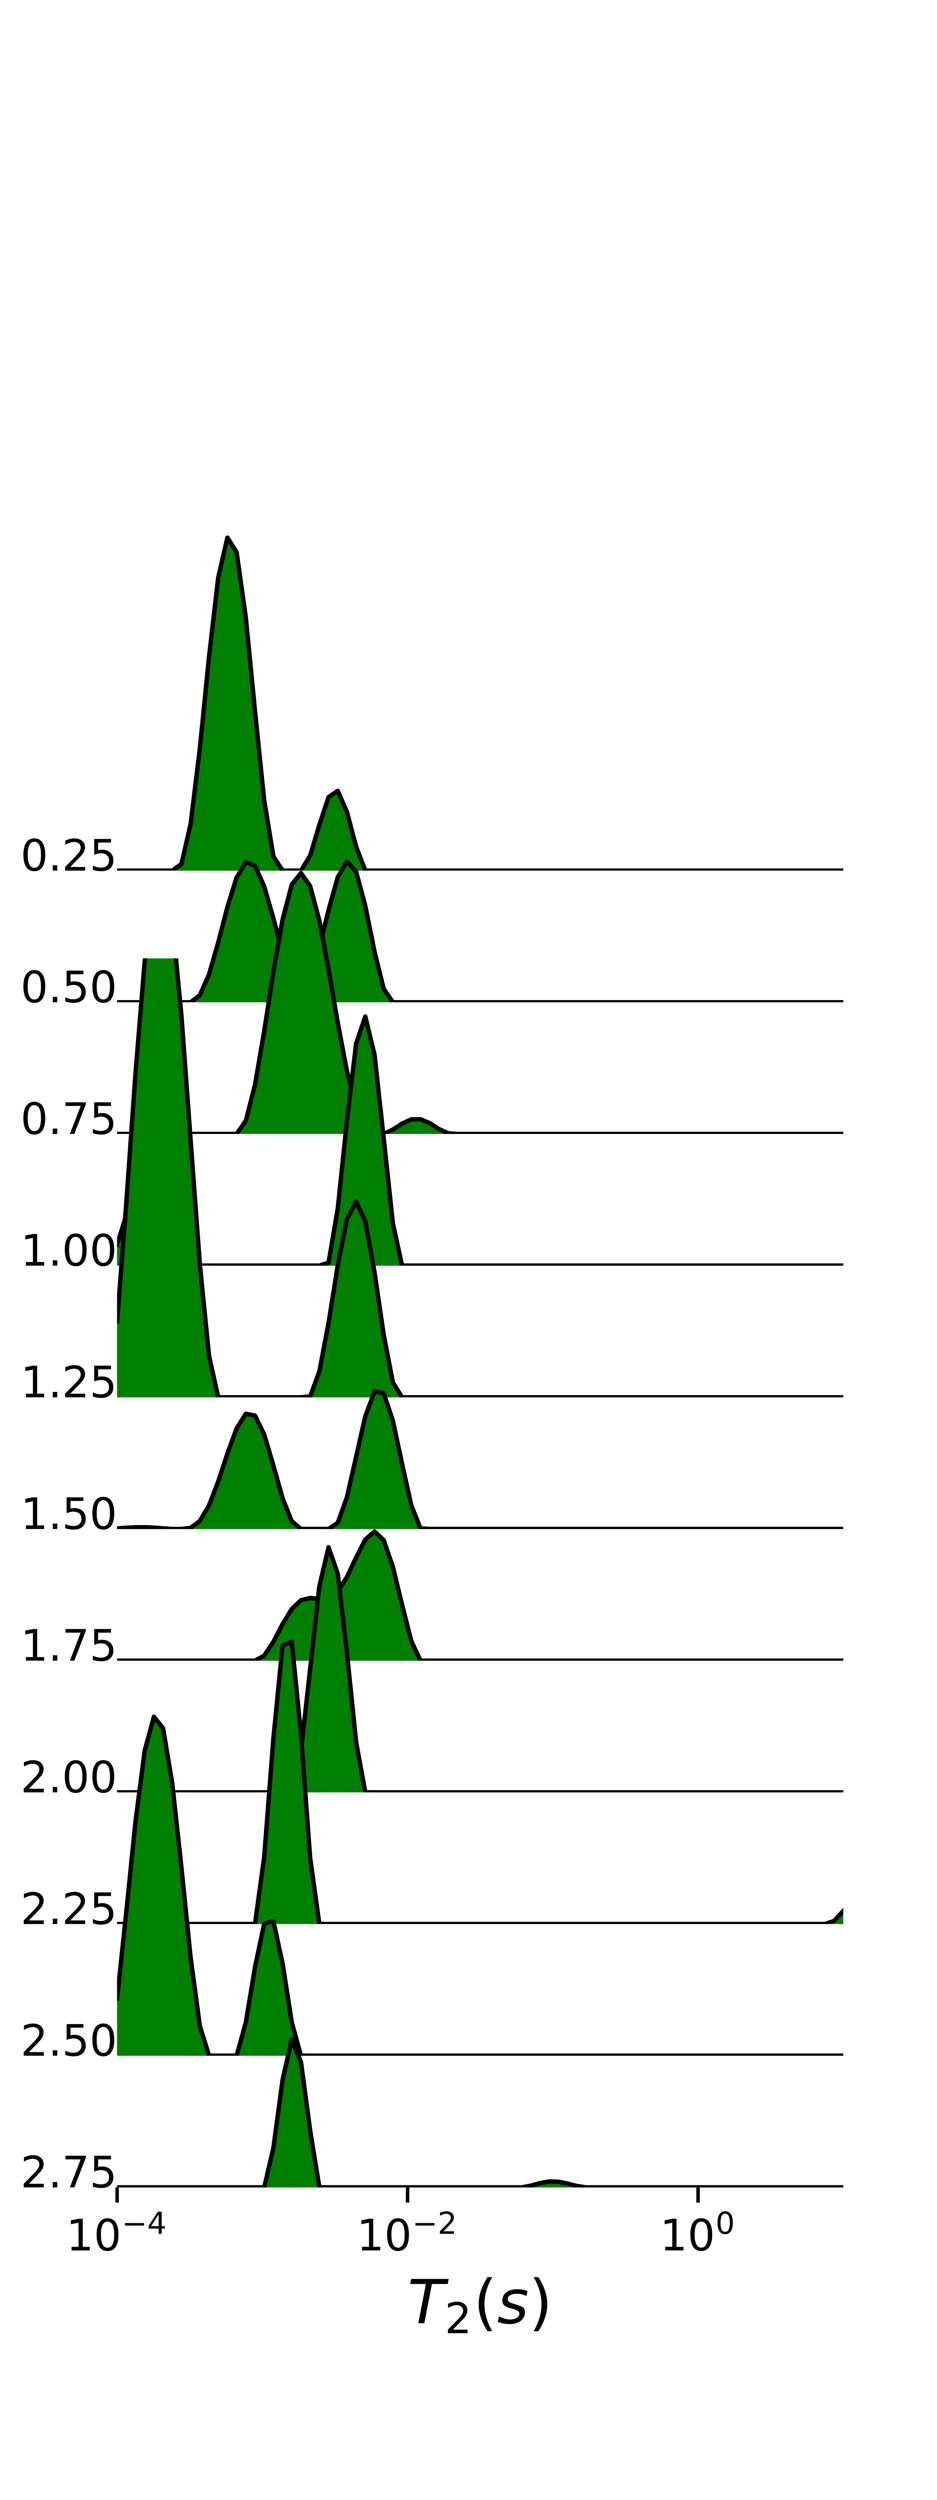 <?xml version="1.0" encoding="utf-8" standalone="no"?>
<!DOCTYPE svg PUBLIC "-//W3C//DTD SVG 1.1//EN"
  "http://www.w3.org/Graphics/SVG/1.1/DTD/svg11.dtd">
<!-- Created with matplotlib (https://matplotlib.org/) -->
<svg height="576pt" version="1.1" viewBox="0 0 216 576" width="216pt" xmlns="http://www.w3.org/2000/svg" xmlns:xlink="http://www.w3.org/1999/xlink">
 <defs>
  <style type="text/css">*{stroke-linecap:butt;stroke-linejoin:round;}</style>
 </defs>
 <g id="figure_1">
  <g id="patch_1">
   <path d="M 0 576 
L 216 576 
L 216 0 
L 0 0 
z
" style="fill:none;"/>
  </g>
  <g id="axes_1">
   <g id="patch_2">
    <path d="M 27 200.595 
L 194.4 200.595 
L 194.4 99.46 
L 27 99.46 
z
" style="fill:none;opacity:0;"/>
   </g>
   <g id="PolyCollection_1">
    <defs>
     <path d="M 27 -375.405 
L 27 -375.405 
L 29.119 -375.405 
L 31.238 -375.405 
L 33.357 -375.405 
L 35.476 -375.405 
L 37.595 -375.405 
L 39.714 -375.405 
L 41.833 -376.926 
L 43.952 -386.191 
L 46.071 -403.522 
L 48.19 -424.652 
L 50.309 -442.946 
L 52.428 -452.123 
L 54.547 -448.74 
L 56.666 -433.691 
L 58.785 -412.117 
L 60.904 -391.561 
L 63.023 -378.689 
L 65.142 -375.405 
L 67.261 -375.405 
L 69.38 -375.405 
L 71.499 -378.871 
L 73.618 -385.916 
L 75.737 -392.342 
L 77.856 -393.767 
L 79.975 -388.924 
L 82.094 -380.905 
L 84.213 -375.405 
L 86.332 -375.405 
L 88.451 -375.405 
L 90.57 -375.405 
L 92.689 -375.405 
L 94.808 -375.405 
L 96.927 -375.405 
L 99.046 -375.405 
L 101.165 -375.405 
L 103.284 -375.405 
L 105.403 -375.405 
L 107.522 -375.405 
L 109.641 -375.405 
L 111.759 -375.405 
L 113.878 -375.405 
L 115.997 -375.405 
L 118.116 -375.405 
L 120.235 -375.405 
L 122.354 -375.405 
L 124.473 -375.405 
L 126.592 -375.405 
L 128.711 -375.405 
L 130.83 -375.405 
L 132.949 -375.405 
L 135.068 -375.405 
L 137.187 -375.405 
L 139.306 -375.405 
L 141.425 -375.405 
L 143.544 -375.405 
L 145.663 -375.405 
L 147.782 -375.405 
L 149.901 -375.405 
L 152.02 -375.405 
L 154.139 -375.405 
L 156.258 -375.405 
L 158.377 -375.405 
L 160.496 -375.405 
L 162.615 -375.405 
L 164.734 -375.405 
L 166.853 -375.405 
L 168.972 -375.405 
L 171.091 -375.405 
L 173.21 -375.405 
L 175.329 -375.405 
L 177.448 -375.405 
L 179.567 -375.405 
L 181.686 -375.405 
L 183.805 -375.405 
L 185.924 -375.405 
L 188.043 -375.405 
L 190.162 -375.405 
L 192.281 -375.405 
L 194.4 -375.405 
L 194.4 -375.405 
L 194.4 -375.405 
L 192.281 -375.405 
L 190.162 -375.405 
L 188.043 -375.405 
L 185.924 -375.405 
L 183.805 -375.405 
L 181.686 -375.405 
L 179.567 -375.405 
L 177.448 -375.405 
L 175.329 -375.405 
L 173.21 -375.405 
L 171.091 -375.405 
L 168.972 -375.405 
L 166.853 -375.405 
L 164.734 -375.405 
L 162.615 -375.405 
L 160.496 -375.405 
L 158.377 -375.405 
L 156.258 -375.405 
L 154.139 -375.405 
L 152.02 -375.405 
L 149.901 -375.405 
L 147.782 -375.405 
L 145.663 -375.405 
L 143.544 -375.405 
L 141.425 -375.405 
L 139.306 -375.405 
L 137.187 -375.405 
L 135.068 -375.405 
L 132.949 -375.405 
L 130.83 -375.405 
L 128.711 -375.405 
L 126.592 -375.405 
L 124.473 -375.405 
L 122.354 -375.405 
L 120.235 -375.405 
L 118.116 -375.405 
L 115.997 -375.405 
L 113.878 -375.405 
L 111.759 -375.405 
L 109.641 -375.405 
L 107.522 -375.405 
L 105.403 -375.405 
L 103.284 -375.405 
L 101.165 -375.405 
L 99.046 -375.405 
L 96.927 -375.405 
L 94.808 -375.405 
L 92.689 -375.405 
L 90.57 -375.405 
L 88.451 -375.405 
L 86.332 -375.405 
L 84.213 -375.405 
L 82.094 -375.405 
L 79.975 -375.405 
L 77.856 -375.405 
L 75.737 -375.405 
L 73.618 -375.405 
L 71.499 -375.405 
L 69.38 -375.405 
L 67.261 -375.405 
L 65.142 -375.405 
L 63.023 -375.405 
L 60.904 -375.405 
L 58.785 -375.405 
L 56.666 -375.405 
L 54.547 -375.405 
L 52.428 -375.405 
L 50.309 -375.405 
L 48.19 -375.405 
L 46.071 -375.405 
L 43.952 -375.405 
L 41.833 -375.405 
L 39.714 -375.405 
L 37.595 -375.405 
L 35.476 -375.405 
L 33.357 -375.405 
L 31.238 -375.405 
L 29.119 -375.405 
L 27 -375.405 
z
" id="m7eaf975c6b" style="stroke:#008000;"/>
    </defs>
    <g clip-path="url(#p49b1750060)">
     <use style="fill:#008000;stroke:#008000;" x="0" xlink:href="#m7eaf975c6b" y="576"/>
    </g>
   </g>
   <g id="matplotlib.axis_1"/>
   <g id="matplotlib.axis_2"/>
   <g id="line2d_1">
    <path clip-path="url(#p49b1750060)" d="M 27 200.595 
L 29.119 200.595 
L 31.238 200.595 
L 33.357 200.595 
L 35.476 200.595 
L 37.595 200.595 
L 39.714 200.595 
L 41.833 199.074 
L 43.952 189.809 
L 46.071 172.478 
L 48.19 151.348 
L 50.309 133.054 
L 52.428 123.877 
L 54.547 127.26 
L 56.666 142.309 
L 58.785 163.883 
L 60.904 184.439 
L 63.023 197.311 
L 65.142 200.595 
L 67.261 200.595 
L 69.38 200.595 
L 71.499 197.129 
L 73.618 190.084 
L 75.737 183.658 
L 77.856 182.233 
L 79.975 187.076 
L 82.094 195.095 
L 84.213 200.595 
L 86.332 200.595 
L 88.451 200.595 
L 90.57 200.595 
L 92.689 200.595 
L 94.808 200.595 
L 96.927 200.595 
L 99.046 200.595 
L 101.165 200.595 
L 103.284 200.595 
L 105.403 200.595 
L 107.522 200.595 
L 109.641 200.595 
L 111.759 200.595 
L 113.878 200.595 
L 115.997 200.595 
L 118.116 200.595 
L 120.235 200.595 
L 122.354 200.595 
L 124.473 200.595 
L 126.592 200.595 
L 128.711 200.595 
L 130.83 200.595 
L 132.949 200.595 
L 135.068 200.595 
L 137.187 200.595 
L 139.306 200.595 
L 141.425 200.595 
L 143.544 200.595 
L 145.663 200.595 
L 147.782 200.595 
L 149.901 200.595 
L 152.02 200.595 
L 154.139 200.595 
L 156.258 200.595 
L 158.377 200.595 
L 160.496 200.595 
L 162.615 200.595 
L 164.734 200.595 
L 166.853 200.595 
L 168.972 200.595 
L 171.091 200.595 
L 173.21 200.595 
L 175.329 200.595 
L 177.448 200.595 
L 179.567 200.595 
L 181.686 200.595 
L 183.805 200.595 
L 185.924 200.595 
L 188.043 200.595 
L 190.162 200.595 
L 192.281 200.595 
L 194.4 200.595 
" style="fill:none;stroke:#000000;stroke-linecap:square;"/>
   </g>
   <g id="text_1">
    <!-- 0.25 -->
    <g transform="translate(4.734 200.595)scale(0.1 -0.1)">
     <defs>
      <path d="M 31.781 66.406 
Q 24.172 66.406 20.328 58.906 
Q 16.5 51.422 16.5 36.375 
Q 16.5 21.391 20.328 13.891 
Q 24.172 6.391 31.781 6.391 
Q 39.453 6.391 43.281 13.891 
Q 47.125 21.391 47.125 36.375 
Q 47.125 51.422 43.281 58.906 
Q 39.453 66.406 31.781 66.406 
z
M 31.781 74.219 
Q 44.047 74.219 50.516 64.516 
Q 56.984 54.828 56.984 36.375 
Q 56.984 17.969 50.516 8.266 
Q 44.047 -1.422 31.781 -1.422 
Q 19.531 -1.422 13.062 8.266 
Q 6.594 17.969 6.594 36.375 
Q 6.594 54.828 13.062 64.516 
Q 19.531 74.219 31.781 74.219 
z
" id="DejaVuSans-48"/>
      <path d="M 10.688 12.406 
L 21 12.406 
L 21 0 
L 10.688 0 
z
" id="DejaVuSans-46"/>
      <path d="M 19.188 8.297 
L 53.609 8.297 
L 53.609 0 
L 7.328 0 
L 7.328 8.297 
Q 12.938 14.109 22.625 23.891 
Q 32.328 33.688 34.812 36.531 
Q 39.547 41.844 41.422 45.531 
Q 43.312 49.219 43.312 52.781 
Q 43.312 58.594 39.234 62.25 
Q 35.156 65.922 28.609 65.922 
Q 23.969 65.922 18.812 64.312 
Q 13.672 62.703 7.812 59.422 
L 7.812 69.391 
Q 13.766 71.781 18.938 73 
Q 24.125 74.219 28.422 74.219 
Q 39.75 74.219 46.484 68.547 
Q 53.219 62.891 53.219 53.422 
Q 53.219 48.922 51.531 44.891 
Q 49.859 40.875 45.406 35.406 
Q 44.188 33.984 37.641 27.219 
Q 31.109 20.453 19.188 8.297 
z
" id="DejaVuSans-50"/>
      <path d="M 10.797 72.906 
L 49.516 72.906 
L 49.516 64.594 
L 19.828 64.594 
L 19.828 46.734 
Q 21.969 47.469 24.109 47.828 
Q 26.266 48.188 28.422 48.188 
Q 40.625 48.188 47.75 41.5 
Q 54.891 34.812 54.891 23.391 
Q 54.891 11.625 47.562 5.094 
Q 40.234 -1.422 26.906 -1.422 
Q 22.312 -1.422 17.547 -0.641 
Q 12.797 0.141 7.719 1.703 
L 7.719 11.625 
Q 12.109 9.234 16.797 8.062 
Q 21.484 6.891 26.703 6.891 
Q 35.156 6.891 40.078 11.328 
Q 45.016 15.766 45.016 23.391 
Q 45.016 31 40.078 35.438 
Q 35.156 39.891 26.703 39.891 
Q 22.75 39.891 18.812 39.016 
Q 14.891 38.141 10.797 36.281 
z
" id="DejaVuSans-53"/>
     </defs>
     <use xlink:href="#DejaVuSans-48"/>
     <use x="63.623" xlink:href="#DejaVuSans-46"/>
     <use x="95.41" xlink:href="#DejaVuSans-50"/>
     <use x="159.033" xlink:href="#DejaVuSans-53"/>
    </g>
   </g>
  </g>
  <g id="axes_2">
   <g id="patch_3">
    <path d="M 27 230.936 
L 194.4 230.936 
L 194.4 129.801 
L 27 129.801 
z
" style="fill:none;opacity:0;"/>
   </g>
   <g id="PolyCollection_2">
    <defs>
     <path d="M 27 -345.064 
L 27 -345.064 
L 29.119 -345.064 
L 31.238 -345.064 
L 33.357 -345.064 
L 35.476 -345.064 
L 37.595 -345.064 
L 39.714 -345.064 
L 41.833 -345.064 
L 43.952 -345.064 
L 46.071 -346.709 
L 48.19 -351.482 
L 50.309 -358.86 
L 52.428 -367.046 
L 54.547 -373.816 
L 56.666 -377.293 
L 58.785 -376.527 
L 60.904 -371.761 
L 63.023 -364.379 
L 65.142 -356.542 
L 67.261 -350.619 
L 69.38 -348.517 
L 71.499 -351.074 
L 73.618 -357.682 
L 75.737 -366.29 
L 77.856 -373.892 
L 79.975 -377.462 
L 82.094 -375.136 
L 84.213 -367.258 
L 86.332 -356.741 
L 88.451 -348.162 
L 90.57 -345.064 
L 92.689 -345.064 
L 94.808 -345.064 
L 96.927 -345.064 
L 99.046 -345.064 
L 101.165 -345.064 
L 103.284 -345.064 
L 105.403 -345.064 
L 107.522 -345.064 
L 109.641 -345.064 
L 111.759 -345.064 
L 113.878 -345.064 
L 115.997 -345.064 
L 118.116 -345.064 
L 120.235 -345.064 
L 122.354 -345.064 
L 124.473 -345.064 
L 126.592 -345.064 
L 128.711 -345.064 
L 130.83 -345.064 
L 132.949 -345.064 
L 135.068 -345.064 
L 137.187 -345.064 
L 139.306 -345.064 
L 141.425 -345.064 
L 143.544 -345.064 
L 145.663 -345.064 
L 147.782 -345.064 
L 149.901 -345.064 
L 152.02 -345.064 
L 154.139 -345.064 
L 156.258 -345.064 
L 158.377 -345.064 
L 160.496 -345.064 
L 162.615 -345.064 
L 164.734 -345.064 
L 166.853 -345.064 
L 168.972 -345.064 
L 171.091 -345.064 
L 173.21 -345.064 
L 175.329 -345.064 
L 177.448 -345.064 
L 179.567 -345.064 
L 181.686 -345.064 
L 183.805 -345.064 
L 185.924 -345.064 
L 188.043 -345.064 
L 190.162 -345.064 
L 192.281 -345.064 
L 194.4 -345.064 
L 194.4 -345.064 
L 194.4 -345.064 
L 192.281 -345.064 
L 190.162 -345.064 
L 188.043 -345.064 
L 185.924 -345.064 
L 183.805 -345.064 
L 181.686 -345.064 
L 179.567 -345.064 
L 177.448 -345.064 
L 175.329 -345.064 
L 173.21 -345.064 
L 171.091 -345.064 
L 168.972 -345.064 
L 166.853 -345.064 
L 164.734 -345.064 
L 162.615 -345.064 
L 160.496 -345.064 
L 158.377 -345.064 
L 156.258 -345.064 
L 154.139 -345.064 
L 152.02 -345.064 
L 149.901 -345.064 
L 147.782 -345.064 
L 145.663 -345.064 
L 143.544 -345.064 
L 141.425 -345.064 
L 139.306 -345.064 
L 137.187 -345.064 
L 135.068 -345.064 
L 132.949 -345.064 
L 130.83 -345.064 
L 128.711 -345.064 
L 126.592 -345.064 
L 124.473 -345.064 
L 122.354 -345.064 
L 120.235 -345.064 
L 118.116 -345.064 
L 115.997 -345.064 
L 113.878 -345.064 
L 111.759 -345.064 
L 109.641 -345.064 
L 107.522 -345.064 
L 105.403 -345.064 
L 103.284 -345.064 
L 101.165 -345.064 
L 99.046 -345.064 
L 96.927 -345.064 
L 94.808 -345.064 
L 92.689 -345.064 
L 90.57 -345.064 
L 88.451 -345.064 
L 86.332 -345.064 
L 84.213 -345.064 
L 82.094 -345.064 
L 79.975 -345.064 
L 77.856 -345.064 
L 75.737 -345.064 
L 73.618 -345.064 
L 71.499 -345.064 
L 69.38 -345.064 
L 67.261 -345.064 
L 65.142 -345.064 
L 63.023 -345.064 
L 60.904 -345.064 
L 58.785 -345.064 
L 56.666 -345.064 
L 54.547 -345.064 
L 52.428 -345.064 
L 50.309 -345.064 
L 48.19 -345.064 
L 46.071 -345.064 
L 43.952 -345.064 
L 41.833 -345.064 
L 39.714 -345.064 
L 37.595 -345.064 
L 35.476 -345.064 
L 33.357 -345.064 
L 31.238 -345.064 
L 29.119 -345.064 
L 27 -345.064 
z
" id="m12ecacc92e" style="stroke:#008000;"/>
    </defs>
    <g clip-path="url(#p8a9fa2befd)">
     <use style="fill:#008000;stroke:#008000;" x="0" xlink:href="#m12ecacc92e" y="576"/>
    </g>
   </g>
   <g id="matplotlib.axis_3"/>
   <g id="matplotlib.axis_4"/>
   <g id="line2d_2">
    <path clip-path="url(#p8a9fa2befd)" d="M 27 230.936 
L 29.119 230.936 
L 31.238 230.936 
L 33.357 230.936 
L 35.476 230.936 
L 37.595 230.936 
L 39.714 230.936 
L 41.833 230.936 
L 43.952 230.936 
L 46.071 229.291 
L 48.19 224.518 
L 50.309 217.14 
L 52.428 208.954 
L 54.547 202.184 
L 56.666 198.707 
L 58.785 199.473 
L 60.904 204.239 
L 63.023 211.621 
L 65.142 219.458 
L 67.261 225.381 
L 69.38 227.483 
L 71.499 224.926 
L 73.618 218.318 
L 75.737 209.71 
L 77.856 202.108 
L 79.975 198.538 
L 82.094 200.864 
L 84.213 208.742 
L 86.332 219.259 
L 88.451 227.838 
L 90.57 230.936 
L 92.689 230.936 
L 94.808 230.936 
L 96.927 230.936 
L 99.046 230.936 
L 101.165 230.936 
L 103.284 230.936 
L 105.403 230.936 
L 107.522 230.936 
L 109.641 230.936 
L 111.759 230.936 
L 113.878 230.936 
L 115.997 230.936 
L 118.116 230.936 
L 120.235 230.936 
L 122.354 230.936 
L 124.473 230.936 
L 126.592 230.936 
L 128.711 230.936 
L 130.83 230.936 
L 132.949 230.936 
L 135.068 230.936 
L 137.187 230.936 
L 139.306 230.936 
L 141.425 230.936 
L 143.544 230.936 
L 145.663 230.936 
L 147.782 230.936 
L 149.901 230.936 
L 152.02 230.936 
L 154.139 230.936 
L 156.258 230.936 
L 158.377 230.936 
L 160.496 230.936 
L 162.615 230.936 
L 164.734 230.936 
L 166.853 230.936 
L 168.972 230.936 
L 171.091 230.936 
L 173.21 230.936 
L 175.329 230.936 
L 177.448 230.936 
L 179.567 230.936 
L 181.686 230.936 
L 183.805 230.936 
L 185.924 230.936 
L 188.043 230.936 
L 190.162 230.936 
L 192.281 230.936 
L 194.4 230.936 
" style="fill:none;stroke:#000000;stroke-linecap:square;"/>
   </g>
   <g id="text_2">
    <!-- 0.50 -->
    <g transform="translate(4.734 230.936)scale(0.1 -0.1)">
     <use xlink:href="#DejaVuSans-48"/>
     <use x="63.623" xlink:href="#DejaVuSans-46"/>
     <use x="95.41" xlink:href="#DejaVuSans-53"/>
     <use x="159.033" xlink:href="#DejaVuSans-48"/>
    </g>
   </g>
  </g>
  <g id="axes_3">
   <g id="patch_4">
    <path d="M 27 261.276 
L 194.4 261.276 
L 194.4 160.141 
L 27 160.141 
z
" style="fill:none;opacity:0;"/>
   </g>
   <g id="PolyCollection_3">
    <defs>
     <path d="M 27 -314.724 
L 27 -314.724 
L 29.119 -314.724 
L 31.238 -314.724 
L 33.357 -314.724 
L 35.476 -314.724 
L 37.595 -314.724 
L 39.714 -314.724 
L 41.833 -314.724 
L 43.952 -314.724 
L 46.071 -314.724 
L 48.19 -314.724 
L 50.309 -314.724 
L 52.428 -314.724 
L 54.547 -314.724 
L 56.666 -317.765 
L 58.785 -326.052 
L 60.904 -338.385 
L 63.023 -352.046 
L 65.142 -364.099 
L 67.261 -372.17 
L 69.38 -374.845 
L 71.499 -371.822 
L 73.618 -363.876 
L 75.737 -352.665 
L 77.856 -340.368 
L 79.975 -329.203 
L 82.094 -320.893 
L 84.213 -316.215 
L 86.332 -314.724 
L 88.451 -314.724 
L 90.57 -315.724 
L 92.689 -317.104 
L 94.808 -318.078 
L 96.927 -318.117 
L 99.046 -317.209 
L 101.165 -315.87 
L 103.284 -314.883 
L 105.403 -314.724 
L 107.522 -314.724 
L 109.641 -314.724 
L 111.759 -314.724 
L 113.878 -314.724 
L 115.997 -314.724 
L 118.116 -314.724 
L 120.235 -314.724 
L 122.354 -314.724 
L 124.473 -314.724 
L 126.592 -314.724 
L 128.711 -314.724 
L 130.83 -314.724 
L 132.949 -314.724 
L 135.068 -314.724 
L 137.187 -314.724 
L 139.306 -314.724 
L 141.425 -314.724 
L 143.544 -314.724 
L 145.663 -314.724 
L 147.782 -314.724 
L 149.901 -314.724 
L 152.02 -314.724 
L 154.139 -314.724 
L 156.258 -314.724 
L 158.377 -314.724 
L 160.496 -314.724 
L 162.615 -314.724 
L 164.734 -314.724 
L 166.853 -314.724 
L 168.972 -314.724 
L 171.091 -314.724 
L 173.21 -314.724 
L 175.329 -314.724 
L 177.448 -314.724 
L 179.567 -314.724 
L 181.686 -314.724 
L 183.805 -314.724 
L 185.924 -314.724 
L 188.043 -314.724 
L 190.162 -314.724 
L 192.281 -314.724 
L 194.4 -314.724 
L 194.4 -314.724 
L 194.4 -314.724 
L 192.281 -314.724 
L 190.162 -314.724 
L 188.043 -314.724 
L 185.924 -314.724 
L 183.805 -314.724 
L 181.686 -314.724 
L 179.567 -314.724 
L 177.448 -314.724 
L 175.329 -314.724 
L 173.21 -314.724 
L 171.091 -314.724 
L 168.972 -314.724 
L 166.853 -314.724 
L 164.734 -314.724 
L 162.615 -314.724 
L 160.496 -314.724 
L 158.377 -314.724 
L 156.258 -314.724 
L 154.139 -314.724 
L 152.02 -314.724 
L 149.901 -314.724 
L 147.782 -314.724 
L 145.663 -314.724 
L 143.544 -314.724 
L 141.425 -314.724 
L 139.306 -314.724 
L 137.187 -314.724 
L 135.068 -314.724 
L 132.949 -314.724 
L 130.83 -314.724 
L 128.711 -314.724 
L 126.592 -314.724 
L 124.473 -314.724 
L 122.354 -314.724 
L 120.235 -314.724 
L 118.116 -314.724 
L 115.997 -314.724 
L 113.878 -314.724 
L 111.759 -314.724 
L 109.641 -314.724 
L 107.522 -314.724 
L 105.403 -314.724 
L 103.284 -314.724 
L 101.165 -314.724 
L 99.046 -314.724 
L 96.927 -314.724 
L 94.808 -314.724 
L 92.689 -314.724 
L 90.57 -314.724 
L 88.451 -314.724 
L 86.332 -314.724 
L 84.213 -314.724 
L 82.094 -314.724 
L 79.975 -314.724 
L 77.856 -314.724 
L 75.737 -314.724 
L 73.618 -314.724 
L 71.499 -314.724 
L 69.38 -314.724 
L 67.261 -314.724 
L 65.142 -314.724 
L 63.023 -314.724 
L 60.904 -314.724 
L 58.785 -314.724 
L 56.666 -314.724 
L 54.547 -314.724 
L 52.428 -314.724 
L 50.309 -314.724 
L 48.19 -314.724 
L 46.071 -314.724 
L 43.952 -314.724 
L 41.833 -314.724 
L 39.714 -314.724 
L 37.595 -314.724 
L 35.476 -314.724 
L 33.357 -314.724 
L 31.238 -314.724 
L 29.119 -314.724 
L 27 -314.724 
z
" id="m57992f3f6d" style="stroke:#008000;"/>
    </defs>
    <g clip-path="url(#pf176398b00)">
     <use style="fill:#008000;stroke:#008000;" x="0" xlink:href="#m57992f3f6d" y="576"/>
    </g>
   </g>
   <g id="matplotlib.axis_5"/>
   <g id="matplotlib.axis_6"/>
   <g id="line2d_3">
    <path clip-path="url(#pf176398b00)" d="M 27 261.276 
L 29.119 261.276 
L 31.238 261.276 
L 33.357 261.276 
L 35.476 261.276 
L 37.595 261.276 
L 39.714 261.276 
L 41.833 261.276 
L 43.952 261.276 
L 46.071 261.276 
L 48.19 261.276 
L 50.309 261.276 
L 52.428 261.276 
L 54.547 261.276 
L 56.666 258.235 
L 58.785 249.948 
L 60.904 237.615 
L 63.023 223.954 
L 65.142 211.901 
L 67.261 203.83 
L 69.38 201.155 
L 71.499 204.178 
L 73.618 212.124 
L 75.737 223.335 
L 77.856 235.632 
L 79.975 246.797 
L 82.094 255.107 
L 84.213 259.785 
L 86.332 261.276 
L 88.451 261.276 
L 90.57 260.276 
L 92.689 258.896 
L 94.808 257.922 
L 96.927 257.883 
L 99.046 258.791 
L 101.165 260.13 
L 103.284 261.117 
L 105.403 261.276 
L 107.522 261.276 
L 109.641 261.276 
L 111.759 261.276 
L 113.878 261.276 
L 115.997 261.276 
L 118.116 261.276 
L 120.235 261.276 
L 122.354 261.276 
L 124.473 261.276 
L 126.592 261.276 
L 128.711 261.276 
L 130.83 261.276 
L 132.949 261.276 
L 135.068 261.276 
L 137.187 261.276 
L 139.306 261.276 
L 141.425 261.276 
L 143.544 261.276 
L 145.663 261.276 
L 147.782 261.276 
L 149.901 261.276 
L 152.02 261.276 
L 154.139 261.276 
L 156.258 261.276 
L 158.377 261.276 
L 160.496 261.276 
L 162.615 261.276 
L 164.734 261.276 
L 166.853 261.276 
L 168.972 261.276 
L 171.091 261.276 
L 173.21 261.276 
L 175.329 261.276 
L 177.448 261.276 
L 179.567 261.276 
L 181.686 261.276 
L 183.805 261.276 
L 185.924 261.276 
L 188.043 261.276 
L 190.162 261.276 
L 192.281 261.276 
L 194.4 261.276 
" style="fill:none;stroke:#000000;stroke-linecap:square;"/>
   </g>
   <g id="text_3">
    <!-- 0.75 -->
    <g transform="translate(4.734 261.276)scale(0.1 -0.1)">
     <defs>
      <path d="M 8.203 72.906 
L 55.078 72.906 
L 55.078 68.703 
L 28.609 0 
L 18.312 0 
L 43.219 64.594 
L 8.203 64.594 
z
" id="DejaVuSans-55"/>
     </defs>
     <use xlink:href="#DejaVuSans-48"/>
     <use x="63.623" xlink:href="#DejaVuSans-46"/>
     <use x="95.41" xlink:href="#DejaVuSans-55"/>
     <use x="159.033" xlink:href="#DejaVuSans-53"/>
    </g>
   </g>
  </g>
  <g id="axes_4">
   <g id="patch_5">
    <path d="M 27 291.617 
L 194.4 291.617 
L 194.4 190.482 
L 27 190.482 
z
" style="fill:none;opacity:0;"/>
   </g>
   <g id="PolyCollection_4">
    <defs>
     <path d="M 27 -284.383 
L 27 -289.217 
L 29.119 -296.064 
L 31.238 -302.357 
L 33.357 -306.015 
L 35.476 -305.782 
L 37.595 -301.602 
L 39.714 -294.851 
L 41.833 -288.156 
L 43.952 -284.383 
L 46.071 -284.383 
L 48.19 -284.383 
L 50.309 -284.383 
L 52.428 -284.383 
L 54.547 -284.383 
L 56.666 -284.383 
L 58.785 -284.383 
L 60.904 -284.383 
L 63.023 -284.383 
L 65.142 -284.383 
L 67.261 -284.383 
L 69.38 -284.383 
L 71.499 -284.383 
L 73.618 -284.383 
L 75.737 -285.057 
L 77.856 -297.465 
L 79.975 -317.69 
L 82.094 -335.541 
L 84.213 -341.775 
L 86.332 -333.034 
L 88.451 -313.711 
L 90.57 -294.094 
L 92.689 -284.383 
L 94.808 -284.383 
L 96.927 -284.383 
L 99.046 -284.383 
L 101.165 -284.383 
L 103.284 -284.383 
L 105.403 -284.383 
L 107.522 -284.383 
L 109.641 -284.383 
L 111.759 -284.383 
L 113.878 -284.383 
L 115.997 -284.383 
L 118.116 -284.383 
L 120.235 -284.383 
L 122.354 -284.383 
L 124.473 -284.383 
L 126.592 -284.383 
L 128.711 -284.383 
L 130.83 -284.383 
L 132.949 -284.383 
L 135.068 -284.383 
L 137.187 -284.383 
L 139.306 -284.383 
L 141.425 -284.383 
L 143.544 -284.383 
L 145.663 -284.383 
L 147.782 -284.383 
L 149.901 -284.383 
L 152.02 -284.383 
L 154.139 -284.383 
L 156.258 -284.383 
L 158.377 -284.383 
L 160.496 -284.383 
L 162.615 -284.383 
L 164.734 -284.383 
L 166.853 -284.383 
L 168.972 -284.383 
L 171.091 -284.383 
L 173.21 -284.383 
L 175.329 -284.383 
L 177.448 -284.383 
L 179.567 -284.383 
L 181.686 -284.383 
L 183.805 -284.383 
L 185.924 -284.383 
L 188.043 -284.383 
L 190.162 -284.383 
L 192.281 -284.383 
L 194.4 -284.383 
L 194.4 -284.383 
L 194.4 -284.383 
L 192.281 -284.383 
L 190.162 -284.383 
L 188.043 -284.383 
L 185.924 -284.383 
L 183.805 -284.383 
L 181.686 -284.383 
L 179.567 -284.383 
L 177.448 -284.383 
L 175.329 -284.383 
L 173.21 -284.383 
L 171.091 -284.383 
L 168.972 -284.383 
L 166.853 -284.383 
L 164.734 -284.383 
L 162.615 -284.383 
L 160.496 -284.383 
L 158.377 -284.383 
L 156.258 -284.383 
L 154.139 -284.383 
L 152.02 -284.383 
L 149.901 -284.383 
L 147.782 -284.383 
L 145.663 -284.383 
L 143.544 -284.383 
L 141.425 -284.383 
L 139.306 -284.383 
L 137.187 -284.383 
L 135.068 -284.383 
L 132.949 -284.383 
L 130.83 -284.383 
L 128.711 -284.383 
L 126.592 -284.383 
L 124.473 -284.383 
L 122.354 -284.383 
L 120.235 -284.383 
L 118.116 -284.383 
L 115.997 -284.383 
L 113.878 -284.383 
L 111.759 -284.383 
L 109.641 -284.383 
L 107.522 -284.383 
L 105.403 -284.383 
L 103.284 -284.383 
L 101.165 -284.383 
L 99.046 -284.383 
L 96.927 -284.383 
L 94.808 -284.383 
L 92.689 -284.383 
L 90.57 -284.383 
L 88.451 -284.383 
L 86.332 -284.383 
L 84.213 -284.383 
L 82.094 -284.383 
L 79.975 -284.383 
L 77.856 -284.383 
L 75.737 -284.383 
L 73.618 -284.383 
L 71.499 -284.383 
L 69.38 -284.383 
L 67.261 -284.383 
L 65.142 -284.383 
L 63.023 -284.383 
L 60.904 -284.383 
L 58.785 -284.383 
L 56.666 -284.383 
L 54.547 -284.383 
L 52.428 -284.383 
L 50.309 -284.383 
L 48.19 -284.383 
L 46.071 -284.383 
L 43.952 -284.383 
L 41.833 -284.383 
L 39.714 -284.383 
L 37.595 -284.383 
L 35.476 -284.383 
L 33.357 -284.383 
L 31.238 -284.383 
L 29.119 -284.383 
L 27 -284.383 
z
" id="meac75249b0" style="stroke:#008000;"/>
    </defs>
    <g clip-path="url(#pbe1801da21)">
     <use style="fill:#008000;stroke:#008000;" x="0" xlink:href="#meac75249b0" y="576"/>
    </g>
   </g>
   <g id="matplotlib.axis_7"/>
   <g id="matplotlib.axis_8"/>
   <g id="line2d_4">
    <path clip-path="url(#pbe1801da21)" d="M 27 286.783 
L 29.119 279.936 
L 31.238 273.643 
L 33.357 269.985 
L 35.476 270.218 
L 37.595 274.398 
L 39.714 281.149 
L 41.833 287.844 
L 43.952 291.617 
L 46.071 291.617 
L 48.19 291.617 
L 50.309 291.617 
L 52.428 291.617 
L 54.547 291.617 
L 56.666 291.617 
L 58.785 291.617 
L 60.904 291.617 
L 63.023 291.617 
L 65.142 291.617 
L 67.261 291.617 
L 69.38 291.617 
L 71.499 291.617 
L 73.618 291.617 
L 75.737 290.943 
L 77.856 278.535 
L 79.975 258.31 
L 82.094 240.459 
L 84.213 234.225 
L 86.332 242.966 
L 88.451 262.289 
L 90.57 281.906 
L 92.689 291.617 
L 94.808 291.617 
L 96.927 291.617 
L 99.046 291.617 
L 101.165 291.617 
L 103.284 291.617 
L 105.403 291.617 
L 107.522 291.617 
L 109.641 291.617 
L 111.759 291.617 
L 113.878 291.617 
L 115.997 291.617 
L 118.116 291.617 
L 120.235 291.617 
L 122.354 291.617 
L 124.473 291.617 
L 126.592 291.617 
L 128.711 291.617 
L 130.83 291.617 
L 132.949 291.617 
L 135.068 291.617 
L 137.187 291.617 
L 139.306 291.617 
L 141.425 291.617 
L 143.544 291.617 
L 145.663 291.617 
L 147.782 291.617 
L 149.901 291.617 
L 152.02 291.617 
L 154.139 291.617 
L 156.258 291.617 
L 158.377 291.617 
L 160.496 291.617 
L 162.615 291.617 
L 164.734 291.617 
L 166.853 291.617 
L 168.972 291.617 
L 171.091 291.617 
L 173.21 291.617 
L 175.329 291.617 
L 177.448 291.617 
L 179.567 291.617 
L 181.686 291.617 
L 183.805 291.617 
L 185.924 291.617 
L 188.043 291.617 
L 190.162 291.617 
L 192.281 291.617 
L 194.4 291.617 
" style="fill:none;stroke:#000000;stroke-linecap:square;"/>
   </g>
   <g id="text_4">
    <!-- 1.00 -->
    <g transform="translate(4.734 291.617)scale(0.1 -0.1)">
     <defs>
      <path d="M 12.406 8.297 
L 28.516 8.297 
L 28.516 63.922 
L 10.984 60.406 
L 10.984 69.391 
L 28.422 72.906 
L 38.281 72.906 
L 38.281 8.297 
L 54.391 8.297 
L 54.391 0 
L 12.406 0 
z
" id="DejaVuSans-49"/>
     </defs>
     <use xlink:href="#DejaVuSans-49"/>
     <use x="63.623" xlink:href="#DejaVuSans-46"/>
     <use x="95.41" xlink:href="#DejaVuSans-48"/>
     <use x="159.033" xlink:href="#DejaVuSans-48"/>
    </g>
   </g>
  </g>
  <g id="axes_5">
   <g id="patch_6">
    <path d="M 27 321.957 
L 194.4 321.957 
L 194.4 220.822 
L 27 220.822 
z
" style="fill:none;opacity:0;"/>
   </g>
   <g id="PolyCollection_5">
    <defs>
     <path d="M 27 -254.043 
L 27 -271.533 
L 29.119 -298.85 
L 31.238 -328.689 
L 33.357 -354.457 
L 35.476 -370.794 
L 37.595 -374.237 
L 39.714 -363.888 
L 41.833 -341.848 
L 43.952 -313.114 
L 46.071 -284.663 
L 48.19 -263.549 
L 50.309 -254.043 
L 52.428 -254.043 
L 54.547 -254.043 
L 56.666 -254.043 
L 58.785 -254.043 
L 60.904 -254.043 
L 63.023 -254.043 
L 65.142 -254.043 
L 67.261 -254.043 
L 69.38 -254.043 
L 71.499 -254.245 
L 73.618 -259.988 
L 75.737 -271.16 
L 77.856 -284.402 
L 79.975 -295.081 
L 82.094 -299.125 
L 84.213 -294.625 
L 86.332 -282.887 
L 88.451 -268.445 
L 90.57 -257.465 
L 92.689 -254.043 
L 94.808 -254.043 
L 96.927 -254.043 
L 99.046 -254.043 
L 101.165 -254.043 
L 103.284 -254.043 
L 105.403 -254.043 
L 107.522 -254.043 
L 109.641 -254.043 
L 111.759 -254.043 
L 113.878 -254.043 
L 115.997 -254.043 
L 118.116 -254.043 
L 120.235 -254.043 
L 122.354 -254.043 
L 124.473 -254.043 
L 126.592 -254.043 
L 128.711 -254.043 
L 130.83 -254.043 
L 132.949 -254.043 
L 135.068 -254.043 
L 137.187 -254.043 
L 139.306 -254.043 
L 141.425 -254.043 
L 143.544 -254.043 
L 145.663 -254.043 
L 147.782 -254.043 
L 149.901 -254.043 
L 152.02 -254.043 
L 154.139 -254.043 
L 156.258 -254.043 
L 158.377 -254.043 
L 160.496 -254.043 
L 162.615 -254.043 
L 164.734 -254.043 
L 166.853 -254.043 
L 168.972 -254.043 
L 171.091 -254.043 
L 173.21 -254.043 
L 175.329 -254.043 
L 177.448 -254.043 
L 179.567 -254.043 
L 181.686 -254.043 
L 183.805 -254.043 
L 185.924 -254.043 
L 188.043 -254.043 
L 190.162 -254.043 
L 192.281 -254.043 
L 194.4 -254.043 
L 194.4 -254.043 
L 194.4 -254.043 
L 192.281 -254.043 
L 190.162 -254.043 
L 188.043 -254.043 
L 185.924 -254.043 
L 183.805 -254.043 
L 181.686 -254.043 
L 179.567 -254.043 
L 177.448 -254.043 
L 175.329 -254.043 
L 173.21 -254.043 
L 171.091 -254.043 
L 168.972 -254.043 
L 166.853 -254.043 
L 164.734 -254.043 
L 162.615 -254.043 
L 160.496 -254.043 
L 158.377 -254.043 
L 156.258 -254.043 
L 154.139 -254.043 
L 152.02 -254.043 
L 149.901 -254.043 
L 147.782 -254.043 
L 145.663 -254.043 
L 143.544 -254.043 
L 141.425 -254.043 
L 139.306 -254.043 
L 137.187 -254.043 
L 135.068 -254.043 
L 132.949 -254.043 
L 130.83 -254.043 
L 128.711 -254.043 
L 126.592 -254.043 
L 124.473 -254.043 
L 122.354 -254.043 
L 120.235 -254.043 
L 118.116 -254.043 
L 115.997 -254.043 
L 113.878 -254.043 
L 111.759 -254.043 
L 109.641 -254.043 
L 107.522 -254.043 
L 105.403 -254.043 
L 103.284 -254.043 
L 101.165 -254.043 
L 99.046 -254.043 
L 96.927 -254.043 
L 94.808 -254.043 
L 92.689 -254.043 
L 90.57 -254.043 
L 88.451 -254.043 
L 86.332 -254.043 
L 84.213 -254.043 
L 82.094 -254.043 
L 79.975 -254.043 
L 77.856 -254.043 
L 75.737 -254.043 
L 73.618 -254.043 
L 71.499 -254.043 
L 69.38 -254.043 
L 67.261 -254.043 
L 65.142 -254.043 
L 63.023 -254.043 
L 60.904 -254.043 
L 58.785 -254.043 
L 56.666 -254.043 
L 54.547 -254.043 
L 52.428 -254.043 
L 50.309 -254.043 
L 48.19 -254.043 
L 46.071 -254.043 
L 43.952 -254.043 
L 41.833 -254.043 
L 39.714 -254.043 
L 37.595 -254.043 
L 35.476 -254.043 
L 33.357 -254.043 
L 31.238 -254.043 
L 29.119 -254.043 
L 27 -254.043 
z
" id="mc0c8cca831" style="stroke:#008000;"/>
    </defs>
    <g clip-path="url(#pbad64b0d73)">
     <use style="fill:#008000;stroke:#008000;" x="0" xlink:href="#mc0c8cca831" y="576"/>
    </g>
   </g>
   <g id="matplotlib.axis_9"/>
   <g id="matplotlib.axis_10"/>
   <g id="line2d_5">
    <path clip-path="url(#pbad64b0d73)" d="M 27 304.467 
L 29.119 277.15 
L 31.238 247.311 
L 33.357 221.543 
L 35.476 205.206 
L 37.595 201.763 
L 39.714 212.112 
L 41.833 234.152 
L 43.952 262.886 
L 46.071 291.337 
L 48.19 312.451 
L 50.309 321.957 
L 52.428 321.957 
L 54.547 321.957 
L 56.666 321.957 
L 58.785 321.957 
L 60.904 321.957 
L 63.023 321.957 
L 65.142 321.957 
L 67.261 321.957 
L 69.38 321.957 
L 71.499 321.755 
L 73.618 316.012 
L 75.737 304.84 
L 77.856 291.598 
L 79.975 280.919 
L 82.094 276.875 
L 84.213 281.375 
L 86.332 293.113 
L 88.451 307.555 
L 90.57 318.535 
L 92.689 321.957 
L 94.808 321.957 
L 96.927 321.957 
L 99.046 321.957 
L 101.165 321.957 
L 103.284 321.957 
L 105.403 321.957 
L 107.522 321.957 
L 109.641 321.957 
L 111.759 321.957 
L 113.878 321.957 
L 115.997 321.957 
L 118.116 321.957 
L 120.235 321.957 
L 122.354 321.957 
L 124.473 321.957 
L 126.592 321.957 
L 128.711 321.957 
L 130.83 321.957 
L 132.949 321.957 
L 135.068 321.957 
L 137.187 321.957 
L 139.306 321.957 
L 141.425 321.957 
L 143.544 321.957 
L 145.663 321.957 
L 147.782 321.957 
L 149.901 321.957 
L 152.02 321.957 
L 154.139 321.957 
L 156.258 321.957 
L 158.377 321.957 
L 160.496 321.957 
L 162.615 321.957 
L 164.734 321.957 
L 166.853 321.957 
L 168.972 321.957 
L 171.091 321.957 
L 173.21 321.957 
L 175.329 321.957 
L 177.448 321.957 
L 179.567 321.957 
L 181.686 321.957 
L 183.805 321.957 
L 185.924 321.957 
L 188.043 321.957 
L 190.162 321.957 
L 192.281 321.957 
L 194.4 321.957 
" style="fill:none;stroke:#000000;stroke-linecap:square;"/>
   </g>
   <g id="text_5">
    <!-- 1.25 -->
    <g transform="translate(4.734 321.957)scale(0.1 -0.1)">
     <use xlink:href="#DejaVuSans-49"/>
     <use x="63.623" xlink:href="#DejaVuSans-46"/>
     <use x="95.41" xlink:href="#DejaVuSans-50"/>
     <use x="159.033" xlink:href="#DejaVuSans-53"/>
    </g>
   </g>
  </g>
  <g id="axes_6">
   <g id="patch_7">
    <path d="M 27 352.298 
L 194.4 352.298 
L 194.4 251.163 
L 27 251.163 
z
" style="fill:none;opacity:0;"/>
   </g>
   <g id="PolyCollection_6">
    <defs>
     <path d="M 27 -223.702 
L 27 -223.825 
L 29.119 -223.981 
L 31.238 -224.094 
L 33.357 -224.11 
L 35.476 -224.013 
L 37.595 -223.845 
L 39.714 -223.702 
L 41.833 -223.702 
L 43.952 -223.943 
L 46.071 -225.555 
L 48.19 -229.161 
L 50.309 -234.65 
L 52.428 -241.086 
L 54.547 -246.877 
L 56.666 -250.237 
L 58.785 -249.841 
L 60.904 -245.469 
L 63.023 -238.324 
L 65.142 -230.786 
L 67.261 -225.47 
L 69.38 -223.702 
L 71.499 -223.702 
L 73.618 -223.702 
L 75.737 -223.702 
L 77.856 -225.113 
L 79.975 -231.027 
L 82.094 -240.341 
L 84.213 -249.673 
L 86.332 -255.338 
L 88.451 -254.999 
L 90.57 -248.646 
L 92.689 -238.703 
L 94.808 -229.168 
L 96.927 -223.837 
L 99.046 -223.702 
L 101.165 -223.702 
L 103.284 -223.702 
L 105.403 -223.702 
L 107.522 -223.702 
L 109.641 -223.702 
L 111.759 -223.702 
L 113.878 -223.702 
L 115.997 -223.702 
L 118.116 -223.702 
L 120.235 -223.702 
L 122.354 -223.702 
L 124.473 -223.702 
L 126.592 -223.702 
L 128.711 -223.702 
L 130.83 -223.702 
L 132.949 -223.702 
L 135.068 -223.702 
L 137.187 -223.702 
L 139.306 -223.702 
L 141.425 -223.702 
L 143.544 -223.702 
L 145.663 -223.702 
L 147.782 -223.702 
L 149.901 -223.702 
L 152.02 -223.702 
L 154.139 -223.702 
L 156.258 -223.702 
L 158.377 -223.702 
L 160.496 -223.702 
L 162.615 -223.702 
L 164.734 -223.702 
L 166.853 -223.702 
L 168.972 -223.702 
L 171.091 -223.702 
L 173.21 -223.702 
L 175.329 -223.702 
L 177.448 -223.702 
L 179.567 -223.702 
L 181.686 -223.702 
L 183.805 -223.702 
L 185.924 -223.702 
L 188.043 -223.702 
L 190.162 -223.702 
L 192.281 -223.702 
L 194.4 -223.702 
L 194.4 -223.702 
L 194.4 -223.702 
L 192.281 -223.702 
L 190.162 -223.702 
L 188.043 -223.702 
L 185.924 -223.702 
L 183.805 -223.702 
L 181.686 -223.702 
L 179.567 -223.702 
L 177.448 -223.702 
L 175.329 -223.702 
L 173.21 -223.702 
L 171.091 -223.702 
L 168.972 -223.702 
L 166.853 -223.702 
L 164.734 -223.702 
L 162.615 -223.702 
L 160.496 -223.702 
L 158.377 -223.702 
L 156.258 -223.702 
L 154.139 -223.702 
L 152.02 -223.702 
L 149.901 -223.702 
L 147.782 -223.702 
L 145.663 -223.702 
L 143.544 -223.702 
L 141.425 -223.702 
L 139.306 -223.702 
L 137.187 -223.702 
L 135.068 -223.702 
L 132.949 -223.702 
L 130.83 -223.702 
L 128.711 -223.702 
L 126.592 -223.702 
L 124.473 -223.702 
L 122.354 -223.702 
L 120.235 -223.702 
L 118.116 -223.702 
L 115.997 -223.702 
L 113.878 -223.702 
L 111.759 -223.702 
L 109.641 -223.702 
L 107.522 -223.702 
L 105.403 -223.702 
L 103.284 -223.702 
L 101.165 -223.702 
L 99.046 -223.702 
L 96.927 -223.702 
L 94.808 -223.702 
L 92.689 -223.702 
L 90.57 -223.702 
L 88.451 -223.702 
L 86.332 -223.702 
L 84.213 -223.702 
L 82.094 -223.702 
L 79.975 -223.702 
L 77.856 -223.702 
L 75.737 -223.702 
L 73.618 -223.702 
L 71.499 -223.702 
L 69.38 -223.702 
L 67.261 -223.702 
L 65.142 -223.702 
L 63.023 -223.702 
L 60.904 -223.702 
L 58.785 -223.702 
L 56.666 -223.702 
L 54.547 -223.702 
L 52.428 -223.702 
L 50.309 -223.702 
L 48.19 -223.702 
L 46.071 -223.702 
L 43.952 -223.702 
L 41.833 -223.702 
L 39.714 -223.702 
L 37.595 -223.702 
L 35.476 -223.702 
L 33.357 -223.702 
L 31.238 -223.702 
L 29.119 -223.702 
L 27 -223.702 
z
" id="mfb8515e6c4" style="stroke:#008000;"/>
    </defs>
    <g clip-path="url(#pf471dda83e)">
     <use style="fill:#008000;stroke:#008000;" x="0" xlink:href="#mfb8515e6c4" y="576"/>
    </g>
   </g>
   <g id="matplotlib.axis_11"/>
   <g id="matplotlib.axis_12"/>
   <g id="line2d_6">
    <path clip-path="url(#pf471dda83e)" d="M 27 352.175 
L 29.119 352.019 
L 31.238 351.906 
L 33.357 351.89 
L 35.476 351.987 
L 37.595 352.155 
L 39.714 352.298 
L 41.833 352.298 
L 43.952 352.057 
L 46.071 350.445 
L 48.19 346.839 
L 50.309 341.35 
L 52.428 334.914 
L 54.547 329.123 
L 56.666 325.763 
L 58.785 326.159 
L 60.904 330.531 
L 63.023 337.676 
L 65.142 345.214 
L 67.261 350.53 
L 69.38 352.298 
L 71.499 352.298 
L 73.618 352.298 
L 75.737 352.298 
L 77.856 350.887 
L 79.975 344.973 
L 82.094 335.659 
L 84.213 326.327 
L 86.332 320.662 
L 88.451 321.001 
L 90.57 327.354 
L 92.689 337.297 
L 94.808 346.832 
L 96.927 352.163 
L 99.046 352.298 
L 101.165 352.298 
L 103.284 352.298 
L 105.403 352.298 
L 107.522 352.298 
L 109.641 352.298 
L 111.759 352.298 
L 113.878 352.298 
L 115.997 352.298 
L 118.116 352.298 
L 120.235 352.298 
L 122.354 352.298 
L 124.473 352.298 
L 126.592 352.298 
L 128.711 352.298 
L 130.83 352.298 
L 132.949 352.298 
L 135.068 352.298 
L 137.187 352.298 
L 139.306 352.298 
L 141.425 352.298 
L 143.544 352.298 
L 145.663 352.298 
L 147.782 352.298 
L 149.901 352.298 
L 152.02 352.298 
L 154.139 352.298 
L 156.258 352.298 
L 158.377 352.298 
L 160.496 352.298 
L 162.615 352.298 
L 164.734 352.298 
L 166.853 352.298 
L 168.972 352.298 
L 171.091 352.298 
L 173.21 352.298 
L 175.329 352.298 
L 177.448 352.298 
L 179.567 352.298 
L 181.686 352.298 
L 183.805 352.298 
L 185.924 352.298 
L 188.043 352.298 
L 190.162 352.298 
L 192.281 352.298 
L 194.4 352.298 
" style="fill:none;stroke:#000000;stroke-linecap:square;"/>
   </g>
   <g id="text_6">
    <!-- 1.50 -->
    <g transform="translate(4.734 352.298)scale(0.1 -0.1)">
     <use xlink:href="#DejaVuSans-49"/>
     <use x="63.623" xlink:href="#DejaVuSans-46"/>
     <use x="95.41" xlink:href="#DejaVuSans-53"/>
     <use x="159.033" xlink:href="#DejaVuSans-48"/>
    </g>
   </g>
  </g>
  <g id="axes_7">
   <g id="patch_8">
    <path d="M 27 382.638 
L 194.4 382.638 
L 194.4 281.503 
L 27 281.503 
z
" style="fill:none;opacity:0;"/>
   </g>
   <g id="PolyCollection_7">
    <defs>
     <path d="M 27 -193.362 
L 27 -193.362 
L 29.119 -193.362 
L 31.238 -193.362 
L 33.357 -193.362 
L 35.476 -193.362 
L 37.595 -193.362 
L 39.714 -193.362 
L 41.833 -193.362 
L 43.952 -193.362 
L 46.071 -193.362 
L 48.19 -193.362 
L 50.309 -193.362 
L 52.428 -193.362 
L 54.547 -193.362 
L 56.666 -193.362 
L 58.785 -193.362 
L 60.904 -194.528 
L 63.023 -197.709 
L 65.142 -201.781 
L 67.261 -205.277 
L 69.38 -207.293 
L 71.499 -207.805 
L 73.618 -207.569 
L 75.737 -207.731 
L 77.856 -209.303 
L 79.975 -212.642 
L 82.094 -217.14 
L 84.213 -221.279 
L 86.332 -223.121 
L 88.451 -221.118 
L 90.57 -214.985 
L 92.689 -206.226 
L 94.808 -197.918 
L 96.927 -193.362 
L 99.046 -193.362 
L 101.165 -193.362 
L 103.284 -193.362 
L 105.403 -193.362 
L 107.522 -193.362 
L 109.641 -193.362 
L 111.759 -193.362 
L 113.878 -193.362 
L 115.997 -193.362 
L 118.116 -193.362 
L 120.235 -193.362 
L 122.354 -193.362 
L 124.473 -193.362 
L 126.592 -193.362 
L 128.711 -193.362 
L 130.83 -193.362 
L 132.949 -193.362 
L 135.068 -193.362 
L 137.187 -193.362 
L 139.306 -193.362 
L 141.425 -193.362 
L 143.544 -193.362 
L 145.663 -193.362 
L 147.782 -193.362 
L 149.901 -193.362 
L 152.02 -193.362 
L 154.139 -193.362 
L 156.258 -193.362 
L 158.377 -193.362 
L 160.496 -193.362 
L 162.615 -193.362 
L 164.734 -193.362 
L 166.853 -193.362 
L 168.972 -193.362 
L 171.091 -193.362 
L 173.21 -193.362 
L 175.329 -193.362 
L 177.448 -193.362 
L 179.567 -193.362 
L 181.686 -193.362 
L 183.805 -193.362 
L 185.924 -193.362 
L 188.043 -193.362 
L 190.162 -193.362 
L 192.281 -193.362 
L 194.4 -193.362 
L 194.4 -193.362 
L 194.4 -193.362 
L 192.281 -193.362 
L 190.162 -193.362 
L 188.043 -193.362 
L 185.924 -193.362 
L 183.805 -193.362 
L 181.686 -193.362 
L 179.567 -193.362 
L 177.448 -193.362 
L 175.329 -193.362 
L 173.21 -193.362 
L 171.091 -193.362 
L 168.972 -193.362 
L 166.853 -193.362 
L 164.734 -193.362 
L 162.615 -193.362 
L 160.496 -193.362 
L 158.377 -193.362 
L 156.258 -193.362 
L 154.139 -193.362 
L 152.02 -193.362 
L 149.901 -193.362 
L 147.782 -193.362 
L 145.663 -193.362 
L 143.544 -193.362 
L 141.425 -193.362 
L 139.306 -193.362 
L 137.187 -193.362 
L 135.068 -193.362 
L 132.949 -193.362 
L 130.83 -193.362 
L 128.711 -193.362 
L 126.592 -193.362 
L 124.473 -193.362 
L 122.354 -193.362 
L 120.235 -193.362 
L 118.116 -193.362 
L 115.997 -193.362 
L 113.878 -193.362 
L 111.759 -193.362 
L 109.641 -193.362 
L 107.522 -193.362 
L 105.403 -193.362 
L 103.284 -193.362 
L 101.165 -193.362 
L 99.046 -193.362 
L 96.927 -193.362 
L 94.808 -193.362 
L 92.689 -193.362 
L 90.57 -193.362 
L 88.451 -193.362 
L 86.332 -193.362 
L 84.213 -193.362 
L 82.094 -193.362 
L 79.975 -193.362 
L 77.856 -193.362 
L 75.737 -193.362 
L 73.618 -193.362 
L 71.499 -193.362 
L 69.38 -193.362 
L 67.261 -193.362 
L 65.142 -193.362 
L 63.023 -193.362 
L 60.904 -193.362 
L 58.785 -193.362 
L 56.666 -193.362 
L 54.547 -193.362 
L 52.428 -193.362 
L 50.309 -193.362 
L 48.19 -193.362 
L 46.071 -193.362 
L 43.952 -193.362 
L 41.833 -193.362 
L 39.714 -193.362 
L 37.595 -193.362 
L 35.476 -193.362 
L 33.357 -193.362 
L 31.238 -193.362 
L 29.119 -193.362 
L 27 -193.362 
z
" id="maf8e2573e4" style="stroke:#008000;"/>
    </defs>
    <g clip-path="url(#pee321d3f10)">
     <use style="fill:#008000;stroke:#008000;" x="0" xlink:href="#maf8e2573e4" y="576"/>
    </g>
   </g>
   <g id="matplotlib.axis_13"/>
   <g id="matplotlib.axis_14"/>
   <g id="line2d_7">
    <path clip-path="url(#pee321d3f10)" d="M 27 382.638 
L 29.119 382.638 
L 31.238 382.638 
L 33.357 382.638 
L 35.476 382.638 
L 37.595 382.638 
L 39.714 382.638 
L 41.833 382.638 
L 43.952 382.638 
L 46.071 382.638 
L 48.19 382.638 
L 50.309 382.638 
L 52.428 382.638 
L 54.547 382.638 
L 56.666 382.638 
L 58.785 382.638 
L 60.904 381.472 
L 63.023 378.291 
L 65.142 374.219 
L 67.261 370.723 
L 69.38 368.707 
L 71.499 368.195 
L 73.618 368.431 
L 75.737 368.269 
L 77.856 366.697 
L 79.975 363.358 
L 82.094 358.86 
L 84.213 354.721 
L 86.332 352.879 
L 88.451 354.882 
L 90.57 361.015 
L 92.689 369.774 
L 94.808 378.082 
L 96.927 382.638 
L 99.046 382.638 
L 101.165 382.638 
L 103.284 382.638 
L 105.403 382.638 
L 107.522 382.638 
L 109.641 382.638 
L 111.759 382.638 
L 113.878 382.638 
L 115.997 382.638 
L 118.116 382.638 
L 120.235 382.638 
L 122.354 382.638 
L 124.473 382.638 
L 126.592 382.638 
L 128.711 382.638 
L 130.83 382.638 
L 132.949 382.638 
L 135.068 382.638 
L 137.187 382.638 
L 139.306 382.638 
L 141.425 382.638 
L 143.544 382.638 
L 145.663 382.638 
L 147.782 382.638 
L 149.901 382.638 
L 152.02 382.638 
L 154.139 382.638 
L 156.258 382.638 
L 158.377 382.638 
L 160.496 382.638 
L 162.615 382.638 
L 164.734 382.638 
L 166.853 382.638 
L 168.972 382.638 
L 171.091 382.638 
L 173.21 382.638 
L 175.329 382.638 
L 177.448 382.638 
L 179.567 382.638 
L 181.686 382.638 
L 183.805 382.638 
L 185.924 382.638 
L 188.043 382.638 
L 190.162 382.638 
L 192.281 382.638 
L 194.4 382.638 
" style="fill:none;stroke:#000000;stroke-linecap:square;"/>
   </g>
   <g id="text_7">
    <!-- 1.75 -->
    <g transform="translate(4.734 382.638)scale(0.1 -0.1)">
     <use xlink:href="#DejaVuSans-49"/>
     <use x="63.623" xlink:href="#DejaVuSans-46"/>
     <use x="95.41" xlink:href="#DejaVuSans-55"/>
     <use x="159.033" xlink:href="#DejaVuSans-53"/>
    </g>
   </g>
  </g>
  <g id="axes_8">
   <g id="patch_9">
    <path d="M 27 412.979 
L 194.4 412.979 
L 194.4 311.844 
L 27 311.844 
z
" style="fill:none;opacity:0;"/>
   </g>
   <g id="PolyCollection_8">
    <defs>
     <path d="M 27 -163.021 
L 27 -163.021 
L 29.119 -163.021 
L 31.238 -163.021 
L 33.357 -163.021 
L 35.476 -163.021 
L 37.595 -163.021 
L 39.714 -163.021 
L 41.833 -163.021 
L 43.952 -163.021 
L 46.071 -163.021 
L 48.19 -163.021 
L 50.309 -163.021 
L 52.428 -163.021 
L 54.547 -163.021 
L 56.666 -163.021 
L 58.785 -163.021 
L 60.904 -163.021 
L 63.023 -163.021 
L 65.142 -163.021 
L 67.261 -163.021 
L 69.38 -172.496 
L 71.499 -191.445 
L 73.618 -210.495 
L 75.737 -219.487 
L 77.856 -213.406 
L 79.975 -195.16 
L 82.094 -174.583 
L 84.213 -163.021 
L 86.332 -163.021 
L 88.451 -163.021 
L 90.57 -163.021 
L 92.689 -163.021 
L 94.808 -163.021 
L 96.927 -163.021 
L 99.046 -163.021 
L 101.165 -163.021 
L 103.284 -163.021 
L 105.403 -163.021 
L 107.522 -163.021 
L 109.641 -163.021 
L 111.759 -163.021 
L 113.878 -163.021 
L 115.997 -163.021 
L 118.116 -163.021 
L 120.235 -163.021 
L 122.354 -163.021 
L 124.473 -163.021 
L 126.592 -163.021 
L 128.711 -163.021 
L 130.83 -163.021 
L 132.949 -163.021 
L 135.068 -163.021 
L 137.187 -163.021 
L 139.306 -163.021 
L 141.425 -163.021 
L 143.544 -163.021 
L 145.663 -163.021 
L 147.782 -163.021 
L 149.901 -163.021 
L 152.02 -163.021 
L 154.139 -163.021 
L 156.258 -163.021 
L 158.377 -163.021 
L 160.496 -163.021 
L 162.615 -163.021 
L 164.734 -163.021 
L 166.853 -163.021 
L 168.972 -163.021 
L 171.091 -163.021 
L 173.21 -163.021 
L 175.329 -163.021 
L 177.448 -163.021 
L 179.567 -163.021 
L 181.686 -163.021 
L 183.805 -163.021 
L 185.924 -163.021 
L 188.043 -163.021 
L 190.162 -163.021 
L 192.281 -163.021 
L 194.4 -163.021 
L 194.4 -163.021 
L 194.4 -163.021 
L 192.281 -163.021 
L 190.162 -163.021 
L 188.043 -163.021 
L 185.924 -163.021 
L 183.805 -163.021 
L 181.686 -163.021 
L 179.567 -163.021 
L 177.448 -163.021 
L 175.329 -163.021 
L 173.21 -163.021 
L 171.091 -163.021 
L 168.972 -163.021 
L 166.853 -163.021 
L 164.734 -163.021 
L 162.615 -163.021 
L 160.496 -163.021 
L 158.377 -163.021 
L 156.258 -163.021 
L 154.139 -163.021 
L 152.02 -163.021 
L 149.901 -163.021 
L 147.782 -163.021 
L 145.663 -163.021 
L 143.544 -163.021 
L 141.425 -163.021 
L 139.306 -163.021 
L 137.187 -163.021 
L 135.068 -163.021 
L 132.949 -163.021 
L 130.83 -163.021 
L 128.711 -163.021 
L 126.592 -163.021 
L 124.473 -163.021 
L 122.354 -163.021 
L 120.235 -163.021 
L 118.116 -163.021 
L 115.997 -163.021 
L 113.878 -163.021 
L 111.759 -163.021 
L 109.641 -163.021 
L 107.522 -163.021 
L 105.403 -163.021 
L 103.284 -163.021 
L 101.165 -163.021 
L 99.046 -163.021 
L 96.927 -163.021 
L 94.808 -163.021 
L 92.689 -163.021 
L 90.57 -163.021 
L 88.451 -163.021 
L 86.332 -163.021 
L 84.213 -163.021 
L 82.094 -163.021 
L 79.975 -163.021 
L 77.856 -163.021 
L 75.737 -163.021 
L 73.618 -163.021 
L 71.499 -163.021 
L 69.38 -163.021 
L 67.261 -163.021 
L 65.142 -163.021 
L 63.023 -163.021 
L 60.904 -163.021 
L 58.785 -163.021 
L 56.666 -163.021 
L 54.547 -163.021 
L 52.428 -163.021 
L 50.309 -163.021 
L 48.19 -163.021 
L 46.071 -163.021 
L 43.952 -163.021 
L 41.833 -163.021 
L 39.714 -163.021 
L 37.595 -163.021 
L 35.476 -163.021 
L 33.357 -163.021 
L 31.238 -163.021 
L 29.119 -163.021 
L 27 -163.021 
z
" id="mfbf71448d6" style="stroke:#008000;"/>
    </defs>
    <g clip-path="url(#p19d88b08f2)">
     <use style="fill:#008000;stroke:#008000;" x="0" xlink:href="#mfbf71448d6" y="576"/>
    </g>
   </g>
   <g id="matplotlib.axis_15"/>
   <g id="matplotlib.axis_16"/>
   <g id="line2d_8">
    <path clip-path="url(#p19d88b08f2)" d="M 27 412.979 
L 29.119 412.979 
L 31.238 412.979 
L 33.357 412.979 
L 35.476 412.979 
L 37.595 412.979 
L 39.714 412.979 
L 41.833 412.979 
L 43.952 412.979 
L 46.071 412.979 
L 48.19 412.979 
L 50.309 412.979 
L 52.428 412.979 
L 54.547 412.979 
L 56.666 412.979 
L 58.785 412.979 
L 60.904 412.979 
L 63.023 412.979 
L 65.142 412.979 
L 67.261 412.979 
L 69.38 403.504 
L 71.499 384.555 
L 73.618 365.505 
L 75.737 356.513 
L 77.856 362.594 
L 79.975 380.84 
L 82.094 401.417 
L 84.213 412.979 
L 86.332 412.979 
L 88.451 412.979 
L 90.57 412.979 
L 92.689 412.979 
L 94.808 412.979 
L 96.927 412.979 
L 99.046 412.979 
L 101.165 412.979 
L 103.284 412.979 
L 105.403 412.979 
L 107.522 412.979 
L 109.641 412.979 
L 111.759 412.979 
L 113.878 412.979 
L 115.997 412.979 
L 118.116 412.979 
L 120.235 412.979 
L 122.354 412.979 
L 124.473 412.979 
L 126.592 412.979 
L 128.711 412.979 
L 130.83 412.979 
L 132.949 412.979 
L 135.068 412.979 
L 137.187 412.979 
L 139.306 412.979 
L 141.425 412.979 
L 143.544 412.979 
L 145.663 412.979 
L 147.782 412.979 
L 149.901 412.979 
L 152.02 412.979 
L 154.139 412.979 
L 156.258 412.979 
L 158.377 412.979 
L 160.496 412.979 
L 162.615 412.979 
L 164.734 412.979 
L 166.853 412.979 
L 168.972 412.979 
L 171.091 412.979 
L 173.21 412.979 
L 175.329 412.979 
L 177.448 412.979 
L 179.567 412.979 
L 181.686 412.979 
L 183.805 412.979 
L 185.924 412.979 
L 188.043 412.979 
L 190.162 412.979 
L 192.281 412.979 
L 194.4 412.979 
" style="fill:none;stroke:#000000;stroke-linecap:square;"/>
   </g>
   <g id="text_8">
    <!-- 2.00 -->
    <g transform="translate(4.734 412.979)scale(0.1 -0.1)">
     <use xlink:href="#DejaVuSans-50"/>
     <use x="63.623" xlink:href="#DejaVuSans-46"/>
     <use x="95.41" xlink:href="#DejaVuSans-48"/>
     <use x="159.033" xlink:href="#DejaVuSans-48"/>
    </g>
   </g>
  </g>
  <g id="axes_9">
   <g id="patch_10">
    <path d="M 27 443.319 
L 194.4 443.319 
L 194.4 342.184 
L 27 342.184 
z
" style="fill:none;opacity:0;"/>
   </g>
   <g id="PolyCollection_9">
    <defs>
     <path d="M 27 -132.681 
L 27 -132.681 
L 29.119 -132.681 
L 31.238 -132.681 
L 33.357 -132.681 
L 35.476 -132.681 
L 37.595 -132.681 
L 39.714 -132.681 
L 41.833 -132.681 
L 43.952 -132.681 
L 46.071 -132.681 
L 48.19 -132.681 
L 50.309 -132.681 
L 52.428 -132.681 
L 54.547 -132.681 
L 56.666 -132.681 
L 58.785 -132.681 
L 60.904 -148.125 
L 63.023 -175.373 
L 65.142 -196.903 
L 67.261 -197.679 
L 69.38 -176.428 
L 71.499 -147.887 
L 73.618 -132.681 
L 75.737 -132.681 
L 77.856 -132.681 
L 79.975 -132.681 
L 82.094 -132.681 
L 84.213 -132.681 
L 86.332 -132.681 
L 88.451 -132.681 
L 90.57 -132.681 
L 92.689 -132.681 
L 94.808 -132.681 
L 96.927 -132.681 
L 99.046 -132.681 
L 101.165 -132.681 
L 103.284 -132.681 
L 105.403 -132.681 
L 107.522 -132.681 
L 109.641 -132.681 
L 111.759 -132.681 
L 113.878 -132.681 
L 115.997 -132.681 
L 118.116 -132.681 
L 120.235 -132.681 
L 122.354 -132.681 
L 124.473 -132.681 
L 126.592 -132.681 
L 128.711 -132.681 
L 130.83 -132.681 
L 132.949 -132.681 
L 135.068 -132.681 
L 137.187 -132.681 
L 139.306 -132.681 
L 141.425 -132.681 
L 143.544 -132.681 
L 145.663 -132.681 
L 147.782 -132.681 
L 149.901 -132.681 
L 152.02 -132.681 
L 154.139 -132.681 
L 156.258 -132.681 
L 158.377 -132.681 
L 160.496 -132.681 
L 162.615 -132.681 
L 164.734 -132.681 
L 166.853 -132.681 
L 168.972 -132.681 
L 171.091 -132.681 
L 173.21 -132.681 
L 175.329 -132.681 
L 177.448 -132.681 
L 179.567 -132.681 
L 181.686 -132.681 
L 183.805 -132.681 
L 185.924 -132.681 
L 188.043 -132.681 
L 190.162 -132.681 
L 192.281 -133.395 
L 194.4 -135.702 
L 194.4 -132.681 
L 194.4 -132.681 
L 192.281 -132.681 
L 190.162 -132.681 
L 188.043 -132.681 
L 185.924 -132.681 
L 183.805 -132.681 
L 181.686 -132.681 
L 179.567 -132.681 
L 177.448 -132.681 
L 175.329 -132.681 
L 173.21 -132.681 
L 171.091 -132.681 
L 168.972 -132.681 
L 166.853 -132.681 
L 164.734 -132.681 
L 162.615 -132.681 
L 160.496 -132.681 
L 158.377 -132.681 
L 156.258 -132.681 
L 154.139 -132.681 
L 152.02 -132.681 
L 149.901 -132.681 
L 147.782 -132.681 
L 145.663 -132.681 
L 143.544 -132.681 
L 141.425 -132.681 
L 139.306 -132.681 
L 137.187 -132.681 
L 135.068 -132.681 
L 132.949 -132.681 
L 130.83 -132.681 
L 128.711 -132.681 
L 126.592 -132.681 
L 124.473 -132.681 
L 122.354 -132.681 
L 120.235 -132.681 
L 118.116 -132.681 
L 115.997 -132.681 
L 113.878 -132.681 
L 111.759 -132.681 
L 109.641 -132.681 
L 107.522 -132.681 
L 105.403 -132.681 
L 103.284 -132.681 
L 101.165 -132.681 
L 99.046 -132.681 
L 96.927 -132.681 
L 94.808 -132.681 
L 92.689 -132.681 
L 90.57 -132.681 
L 88.451 -132.681 
L 86.332 -132.681 
L 84.213 -132.681 
L 82.094 -132.681 
L 79.975 -132.681 
L 77.856 -132.681 
L 75.737 -132.681 
L 73.618 -132.681 
L 71.499 -132.681 
L 69.38 -132.681 
L 67.261 -132.681 
L 65.142 -132.681 
L 63.023 -132.681 
L 60.904 -132.681 
L 58.785 -132.681 
L 56.666 -132.681 
L 54.547 -132.681 
L 52.428 -132.681 
L 50.309 -132.681 
L 48.19 -132.681 
L 46.071 -132.681 
L 43.952 -132.681 
L 41.833 -132.681 
L 39.714 -132.681 
L 37.595 -132.681 
L 35.476 -132.681 
L 33.357 -132.681 
L 31.238 -132.681 
L 29.119 -132.681 
L 27 -132.681 
z
" id="mbab63827aa" style="stroke:#008000;"/>
    </defs>
    <g clip-path="url(#p1f7b062345)">
     <use style="fill:#008000;stroke:#008000;" x="0" xlink:href="#mbab63827aa" y="576"/>
    </g>
   </g>
   <g id="matplotlib.axis_17"/>
   <g id="matplotlib.axis_18"/>
   <g id="line2d_9">
    <path clip-path="url(#p1f7b062345)" d="M 27 443.319 
L 29.119 443.319 
L 31.238 443.319 
L 33.357 443.319 
L 35.476 443.319 
L 37.595 443.319 
L 39.714 443.319 
L 41.833 443.319 
L 43.952 443.319 
L 46.071 443.319 
L 48.19 443.319 
L 50.309 443.319 
L 52.428 443.319 
L 54.547 443.319 
L 56.666 443.319 
L 58.785 443.319 
L 60.904 427.875 
L 63.023 400.627 
L 65.142 379.097 
L 67.261 378.321 
L 69.38 399.572 
L 71.499 428.113 
L 73.618 443.319 
L 75.737 443.319 
L 77.856 443.319 
L 79.975 443.319 
L 82.094 443.319 
L 84.213 443.319 
L 86.332 443.319 
L 88.451 443.319 
L 90.57 443.319 
L 92.689 443.319 
L 94.808 443.319 
L 96.927 443.319 
L 99.046 443.319 
L 101.165 443.319 
L 103.284 443.319 
L 105.403 443.319 
L 107.522 443.319 
L 109.641 443.319 
L 111.759 443.319 
L 113.878 443.319 
L 115.997 443.319 
L 118.116 443.319 
L 120.235 443.319 
L 122.354 443.319 
L 124.473 443.319 
L 126.592 443.319 
L 128.711 443.319 
L 130.83 443.319 
L 132.949 443.319 
L 135.068 443.319 
L 137.187 443.319 
L 139.306 443.319 
L 141.425 443.319 
L 143.544 443.319 
L 145.663 443.319 
L 147.782 443.319 
L 149.901 443.319 
L 152.02 443.319 
L 154.139 443.319 
L 156.258 443.319 
L 158.377 443.319 
L 160.496 443.319 
L 162.615 443.319 
L 164.734 443.319 
L 166.853 443.319 
L 168.972 443.319 
L 171.091 443.319 
L 173.21 443.319 
L 175.329 443.319 
L 177.448 443.319 
L 179.567 443.319 
L 181.686 443.319 
L 183.805 443.319 
L 185.924 443.319 
L 188.043 443.319 
L 190.162 443.319 
L 192.281 442.605 
L 194.4 440.298 
" style="fill:none;stroke:#000000;stroke-linecap:square;"/>
   </g>
   <g id="text_9">
    <!-- 2.25 -->
    <g transform="translate(4.734 443.319)scale(0.1 -0.1)">
     <use xlink:href="#DejaVuSans-50"/>
     <use x="63.623" xlink:href="#DejaVuSans-46"/>
     <use x="95.41" xlink:href="#DejaVuSans-50"/>
     <use x="159.033" xlink:href="#DejaVuSans-53"/>
    </g>
   </g>
  </g>
  <g id="axes_10">
   <g id="patch_11">
    <path d="M 27 473.66 
L 194.4 473.66 
L 194.4 372.525 
L 27 372.525 
z
" style="fill:none;opacity:0;"/>
   </g>
   <g id="PolyCollection_10">
    <defs>
     <path d="M 27 -102.34 
L 27 -115.519 
L 29.119 -135.501 
L 31.238 -156.284 
L 33.357 -172.598 
L 35.476 -180.448 
L 37.595 -177.771 
L 39.714 -165.05 
L 41.833 -145.566 
L 43.952 -124.872 
L 46.071 -109.153 
L 48.19 -102.34 
L 50.309 -102.34 
L 52.428 -102.34 
L 54.547 -102.34 
L 56.666 -110.001 
L 58.785 -122.739 
L 60.904 -132.781 
L 63.023 -133.332 
L 65.142 -123.572 
L 67.261 -110.028 
L 69.38 -102.34 
L 71.499 -102.34 
L 73.618 -102.34 
L 75.737 -102.34 
L 77.856 -102.34 
L 79.975 -102.34 
L 82.094 -102.34 
L 84.213 -102.34 
L 86.332 -102.34 
L 88.451 -102.34 
L 90.57 -102.34 
L 92.689 -102.34 
L 94.808 -102.34 
L 96.927 -102.34 
L 99.046 -102.34 
L 101.165 -102.34 
L 103.284 -102.34 
L 105.403 -102.34 
L 107.522 -102.34 
L 109.641 -102.34 
L 111.759 -102.34 
L 113.878 -102.34 
L 115.997 -102.34 
L 118.116 -102.34 
L 120.235 -102.34 
L 122.354 -102.34 
L 124.473 -102.34 
L 126.592 -102.34 
L 128.711 -102.34 
L 130.83 -102.34 
L 132.949 -102.34 
L 135.068 -102.34 
L 137.187 -102.34 
L 139.306 -102.34 
L 141.425 -102.34 
L 143.544 -102.34 
L 145.663 -102.34 
L 147.782 -102.34 
L 149.901 -102.34 
L 152.02 -102.34 
L 154.139 -102.34 
L 156.258 -102.34 
L 158.377 -102.34 
L 160.496 -102.34 
L 162.615 -102.34 
L 164.734 -102.34 
L 166.853 -102.34 
L 168.972 -102.34 
L 171.091 -102.34 
L 173.21 -102.34 
L 175.329 -102.34 
L 177.448 -102.34 
L 179.567 -102.34 
L 181.686 -102.34 
L 183.805 -102.34 
L 185.924 -102.34 
L 188.043 -102.34 
L 190.162 -102.34 
L 192.281 -102.34 
L 194.4 -102.34 
L 194.4 -102.34 
L 194.4 -102.34 
L 192.281 -102.34 
L 190.162 -102.34 
L 188.043 -102.34 
L 185.924 -102.34 
L 183.805 -102.34 
L 181.686 -102.34 
L 179.567 -102.34 
L 177.448 -102.34 
L 175.329 -102.34 
L 173.21 -102.34 
L 171.091 -102.34 
L 168.972 -102.34 
L 166.853 -102.34 
L 164.734 -102.34 
L 162.615 -102.34 
L 160.496 -102.34 
L 158.377 -102.34 
L 156.258 -102.34 
L 154.139 -102.34 
L 152.02 -102.34 
L 149.901 -102.34 
L 147.782 -102.34 
L 145.663 -102.34 
L 143.544 -102.34 
L 141.425 -102.34 
L 139.306 -102.34 
L 137.187 -102.34 
L 135.068 -102.34 
L 132.949 -102.34 
L 130.83 -102.34 
L 128.711 -102.34 
L 126.592 -102.34 
L 124.473 -102.34 
L 122.354 -102.34 
L 120.235 -102.34 
L 118.116 -102.34 
L 115.997 -102.34 
L 113.878 -102.34 
L 111.759 -102.34 
L 109.641 -102.34 
L 107.522 -102.34 
L 105.403 -102.34 
L 103.284 -102.34 
L 101.165 -102.34 
L 99.046 -102.34 
L 96.927 -102.34 
L 94.808 -102.34 
L 92.689 -102.34 
L 90.57 -102.34 
L 88.451 -102.34 
L 86.332 -102.34 
L 84.213 -102.34 
L 82.094 -102.34 
L 79.975 -102.34 
L 77.856 -102.34 
L 75.737 -102.34 
L 73.618 -102.34 
L 71.499 -102.34 
L 69.38 -102.34 
L 67.261 -102.34 
L 65.142 -102.34 
L 63.023 -102.34 
L 60.904 -102.34 
L 58.785 -102.34 
L 56.666 -102.34 
L 54.547 -102.34 
L 52.428 -102.34 
L 50.309 -102.34 
L 48.19 -102.34 
L 46.071 -102.34 
L 43.952 -102.34 
L 41.833 -102.34 
L 39.714 -102.34 
L 37.595 -102.34 
L 35.476 -102.34 
L 33.357 -102.34 
L 31.238 -102.34 
L 29.119 -102.34 
L 27 -102.34 
z
" id="m38d38855d8" style="stroke:#008000;"/>
    </defs>
    <g clip-path="url(#p0e60c4d238)">
     <use style="fill:#008000;stroke:#008000;" x="0" xlink:href="#m38d38855d8" y="576"/>
    </g>
   </g>
   <g id="matplotlib.axis_19"/>
   <g id="matplotlib.axis_20"/>
   <g id="line2d_10">
    <path clip-path="url(#p0e60c4d238)" d="M 27 460.481 
L 29.119 440.499 
L 31.238 419.716 
L 33.357 403.402 
L 35.476 395.552 
L 37.595 398.229 
L 39.714 410.95 
L 41.833 430.434 
L 43.952 451.128 
L 46.071 466.847 
L 48.19 473.66 
L 50.309 473.66 
L 52.428 473.66 
L 54.547 473.66 
L 56.666 465.999 
L 58.785 453.261 
L 60.904 443.219 
L 63.023 442.668 
L 65.142 452.428 
L 67.261 465.972 
L 69.38 473.66 
L 71.499 473.66 
L 73.618 473.66 
L 75.737 473.66 
L 77.856 473.66 
L 79.975 473.66 
L 82.094 473.66 
L 84.213 473.66 
L 86.332 473.66 
L 88.451 473.66 
L 90.57 473.66 
L 92.689 473.66 
L 94.808 473.66 
L 96.927 473.66 
L 99.046 473.66 
L 101.165 473.66 
L 103.284 473.66 
L 105.403 473.66 
L 107.522 473.66 
L 109.641 473.66 
L 111.759 473.66 
L 113.878 473.66 
L 115.997 473.66 
L 118.116 473.66 
L 120.235 473.66 
L 122.354 473.66 
L 124.473 473.66 
L 126.592 473.66 
L 128.711 473.66 
L 130.83 473.66 
L 132.949 473.66 
L 135.068 473.66 
L 137.187 473.66 
L 139.306 473.66 
L 141.425 473.66 
L 143.544 473.66 
L 145.663 473.66 
L 147.782 473.66 
L 149.901 473.66 
L 152.02 473.66 
L 154.139 473.66 
L 156.258 473.66 
L 158.377 473.66 
L 160.496 473.66 
L 162.615 473.66 
L 164.734 473.66 
L 166.853 473.66 
L 168.972 473.66 
L 171.091 473.66 
L 173.21 473.66 
L 175.329 473.66 
L 177.448 473.66 
L 179.567 473.66 
L 181.686 473.66 
L 183.805 473.66 
L 185.924 473.66 
L 188.043 473.66 
L 190.162 473.66 
L 192.281 473.66 
L 194.4 473.66 
" style="fill:none;stroke:#000000;stroke-linecap:square;"/>
   </g>
   <g id="text_10">
    <!-- 2.50 -->
    <g transform="translate(4.734 473.66)scale(0.1 -0.1)">
     <use xlink:href="#DejaVuSans-50"/>
     <use x="63.623" xlink:href="#DejaVuSans-46"/>
     <use x="95.41" xlink:href="#DejaVuSans-53"/>
     <use x="159.033" xlink:href="#DejaVuSans-48"/>
    </g>
   </g>
  </g>
  <g id="axes_11">
   <g id="patch_12">
    <path d="M 27 504 
L 194.4 504 
L 194.4 402.865 
L 27 402.865 
z
" style="fill:none;opacity:0;"/>
   </g>
   <g id="PolyCollection_11">
    <defs>
     <path d="M 27 -72 
L 27 -72 
L 29.119 -72 
L 31.238 -72 
L 33.357 -72 
L 35.476 -72 
L 37.595 -72 
L 39.714 -72 
L 41.833 -72 
L 43.952 -72 
L 46.071 -72 
L 48.19 -72 
L 50.309 -72 
L 52.428 -72 
L 54.547 -72 
L 56.666 -72 
L 58.785 -72 
L 60.904 -72 
L 63.023 -81.07 
L 65.142 -96.77 
L 67.261 -106.083 
L 69.38 -100.882 
L 71.499 -85.095 
L 73.618 -72.033 
L 75.737 -72 
L 77.856 -72 
L 79.975 -72 
L 82.094 -72 
L 84.213 -72 
L 86.332 -72 
L 88.451 -72 
L 90.57 -72 
L 92.689 -72 
L 94.808 -72 
L 96.927 -72 
L 99.046 -72 
L 101.165 -72 
L 103.284 -72 
L 105.403 -72 
L 107.522 -72 
L 109.641 -72 
L 111.759 -72 
L 113.878 -72 
L 115.997 -72 
L 118.116 -72 
L 120.235 -72 
L 122.354 -72.398 
L 124.473 -72.987 
L 126.592 -73.366 
L 128.711 -73.309 
L 130.83 -72.871 
L 132.949 -72.327 
L 135.068 -72 
L 137.187 -72 
L 139.306 -72 
L 141.425 -72 
L 143.544 -72 
L 145.663 -72 
L 147.782 -72 
L 149.901 -72 
L 152.02 -72 
L 154.139 -72 
L 156.258 -72 
L 158.377 -72 
L 160.496 -72 
L 162.615 -72 
L 164.734 -72 
L 166.853 -72 
L 168.972 -72 
L 171.091 -72 
L 173.21 -72 
L 175.329 -72 
L 177.448 -72 
L 179.567 -72 
L 181.686 -72 
L 183.805 -72 
L 185.924 -72 
L 188.043 -72 
L 190.162 -72 
L 192.281 -72 
L 194.4 -72 
L 194.4 -72 
L 194.4 -72 
L 192.281 -72 
L 190.162 -72 
L 188.043 -72 
L 185.924 -72 
L 183.805 -72 
L 181.686 -72 
L 179.567 -72 
L 177.448 -72 
L 175.329 -72 
L 173.21 -72 
L 171.091 -72 
L 168.972 -72 
L 166.853 -72 
L 164.734 -72 
L 162.615 -72 
L 160.496 -72 
L 158.377 -72 
L 156.258 -72 
L 154.139 -72 
L 152.02 -72 
L 149.901 -72 
L 147.782 -72 
L 145.663 -72 
L 143.544 -72 
L 141.425 -72 
L 139.306 -72 
L 137.187 -72 
L 135.068 -72 
L 132.949 -72 
L 130.83 -72 
L 128.711 -72 
L 126.592 -72 
L 124.473 -72 
L 122.354 -72 
L 120.235 -72 
L 118.116 -72 
L 115.997 -72 
L 113.878 -72 
L 111.759 -72 
L 109.641 -72 
L 107.522 -72 
L 105.403 -72 
L 103.284 -72 
L 101.165 -72 
L 99.046 -72 
L 96.927 -72 
L 94.808 -72 
L 92.689 -72 
L 90.57 -72 
L 88.451 -72 
L 86.332 -72 
L 84.213 -72 
L 82.094 -72 
L 79.975 -72 
L 77.856 -72 
L 75.737 -72 
L 73.618 -72 
L 71.499 -72 
L 69.38 -72 
L 67.261 -72 
L 65.142 -72 
L 63.023 -72 
L 60.904 -72 
L 58.785 -72 
L 56.666 -72 
L 54.547 -72 
L 52.428 -72 
L 50.309 -72 
L 48.19 -72 
L 46.071 -72 
L 43.952 -72 
L 41.833 -72 
L 39.714 -72 
L 37.595 -72 
L 35.476 -72 
L 33.357 -72 
L 31.238 -72 
L 29.119 -72 
L 27 -72 
z
" id="m2d35bf7c7e" style="stroke:#008000;"/>
    </defs>
    <g clip-path="url(#p6b7eaf9725)">
     <use style="fill:#008000;stroke:#008000;" x="0" xlink:href="#m2d35bf7c7e" y="576"/>
    </g>
   </g>
   <g id="matplotlib.axis_21">
    <g id="xtick_1">
     <g id="line2d_11">
      <defs>
       <path d="M 0 0 
L 0 3.5 
" id="m8d88315f98" style="stroke:#000000;stroke-width:0.8;"/>
      </defs>
      <g>
       <use style="stroke:#000000;stroke-width:0.8;" x="27" xlink:href="#m8d88315f98" y="504"/>
      </g>
     </g>
     <g id="text_11">
      <!-- $\mathdefault{10^{-4}}$ -->
      <g transform="translate(15.25 518.598)scale(0.1 -0.1)">
       <defs>
        <path d="M 10.594 35.5 
L 73.188 35.5 
L 73.188 27.203 
L 10.594 27.203 
z
" id="DejaVuSans-8722"/>
        <path d="M 37.797 64.312 
L 12.891 25.391 
L 37.797 25.391 
z
M 35.203 72.906 
L 47.609 72.906 
L 47.609 25.391 
L 58.016 25.391 
L 58.016 17.188 
L 47.609 17.188 
L 47.609 0 
L 37.797 0 
L 37.797 17.188 
L 4.891 17.188 
L 4.891 26.703 
z
" id="DejaVuSans-52"/>
       </defs>
       <use transform="translate(0 0.684)" xlink:href="#DejaVuSans-49"/>
       <use transform="translate(63.623 0.684)" xlink:href="#DejaVuSans-48"/>
       <use transform="translate(128.203 38.966)scale(0.7)" xlink:href="#DejaVuSans-8722"/>
       <use transform="translate(186.855 38.966)scale(0.7)" xlink:href="#DejaVuSans-52"/>
      </g>
     </g>
    </g>
    <g id="xtick_2">
     <g id="line2d_12">
      <g>
       <use style="stroke:#000000;stroke-width:0.8;" x="93.96" xlink:href="#m8d88315f98" y="504"/>
      </g>
     </g>
     <g id="text_12">
      <!-- $\mathdefault{10^{-2}}$ -->
      <g transform="translate(82.21 518.598)scale(0.1 -0.1)">
       <use transform="translate(0 0.766)" xlink:href="#DejaVuSans-49"/>
       <use transform="translate(63.623 0.766)" xlink:href="#DejaVuSans-48"/>
       <use transform="translate(128.203 39.047)scale(0.7)" xlink:href="#DejaVuSans-8722"/>
       <use transform="translate(186.855 39.047)scale(0.7)" xlink:href="#DejaVuSans-50"/>
      </g>
     </g>
    </g>
    <g id="xtick_3">
     <g id="line2d_13">
      <g>
       <use style="stroke:#000000;stroke-width:0.8;" x="160.92" xlink:href="#m8d88315f98" y="504"/>
      </g>
     </g>
     <g id="text_13">
      <!-- $\mathdefault{10^{0}}$ -->
      <g transform="translate(152.12 518.598)scale(0.1 -0.1)">
       <use transform="translate(0 0.766)" xlink:href="#DejaVuSans-49"/>
       <use transform="translate(63.623 0.766)" xlink:href="#DejaVuSans-48"/>
       <use transform="translate(128.203 39.047)scale(0.7)" xlink:href="#DejaVuSans-48"/>
      </g>
     </g>
    </g>
    <g id="text_14">
     <!-- $T_2 (s)$ -->
     <g transform="translate(93.97 535.316)scale(0.14 -0.14)">
      <defs>
       <path d="M 5.906 72.906 
L 67.578 72.906 
L 66.016 64.594 
L 39.984 64.594 
L 27.484 0 
L 17.578 0 
L 30.078 64.594 
L 4.297 64.594 
z
" id="DejaVuSans-Oblique-84"/>
       <path d="M 31 75.875 
Q 24.469 64.656 21.281 53.656 
Q 18.109 42.672 18.109 31.391 
Q 18.109 20.125 21.312 9.062 
Q 24.516 -2 31 -13.188 
L 23.188 -13.188 
Q 15.875 -1.703 12.234 9.375 
Q 8.594 20.453 8.594 31.391 
Q 8.594 42.281 12.203 53.312 
Q 15.828 64.359 23.188 75.875 
z
" id="DejaVuSans-40"/>
       <path d="M 50 53.078 
L 48.297 44.578 
Q 44.734 46.531 40.766 47.5 
Q 36.812 48.484 32.625 48.484 
Q 25.531 48.484 21.453 46.062 
Q 17.391 43.656 17.391 39.5 
Q 17.391 34.672 26.859 32.078 
Q 27.594 31.891 27.938 31.781 
L 30.812 30.906 
Q 39.797 28.422 42.797 25.688 
Q 45.797 22.953 45.797 18.219 
Q 45.797 9.516 38.891 4.047 
Q 31.984 -1.422 20.797 -1.422 
Q 16.453 -1.422 11.672 -0.578 
Q 6.891 0.25 1.125 2 
L 2.875 11.281 
Q 7.812 8.734 12.594 7.422 
Q 17.391 6.109 21.781 6.109 
Q 28.375 6.109 32.5 8.938 
Q 36.625 11.766 36.625 16.109 
Q 36.625 20.797 25.781 23.688 
L 24.859 23.922 
L 21.781 24.703 
Q 14.938 26.516 11.766 29.469 
Q 8.594 32.422 8.594 37.016 
Q 8.594 45.75 15.156 50.875 
Q 21.734 56 33.016 56 
Q 37.453 56 41.672 55.266 
Q 45.906 54.547 50 53.078 
z
" id="DejaVuSans-Oblique-115"/>
       <path d="M 8.016 75.875 
L 15.828 75.875 
Q 23.141 64.359 26.781 53.312 
Q 30.422 42.281 30.422 31.391 
Q 30.422 20.453 26.781 9.375 
Q 23.141 -1.703 15.828 -13.188 
L 8.016 -13.188 
Q 14.5 -2 17.703 9.062 
Q 20.906 20.125 20.906 31.391 
Q 20.906 42.672 17.703 53.656 
Q 14.5 64.656 8.016 75.875 
z
" id="DejaVuSans-41"/>
      </defs>
      <use transform="translate(0 0.125)" xlink:href="#DejaVuSans-Oblique-84"/>
      <use transform="translate(61.084 -16.281)scale(0.7)" xlink:href="#DejaVuSans-50"/>
      <use transform="translate(108.354 0.125)" xlink:href="#DejaVuSans-40"/>
      <use transform="translate(147.368 0.125)" xlink:href="#DejaVuSans-Oblique-115"/>
      <use transform="translate(199.468 0.125)" xlink:href="#DejaVuSans-41"/>
     </g>
    </g>
   </g>
   <g id="matplotlib.axis_22"/>
   <g id="line2d_14">
    <path clip-path="url(#p6b7eaf9725)" d="M 27 504 
L 29.119 504 
L 31.238 504 
L 33.357 504 
L 35.476 504 
L 37.595 504 
L 39.714 504 
L 41.833 504 
L 43.952 504 
L 46.071 504 
L 48.19 504 
L 50.309 504 
L 52.428 504 
L 54.547 504 
L 56.666 504 
L 58.785 504 
L 60.904 504 
L 63.023 494.93 
L 65.142 479.23 
L 67.261 469.917 
L 69.38 475.118 
L 71.499 490.905 
L 73.618 503.967 
L 75.737 504 
L 77.856 504 
L 79.975 504 
L 82.094 504 
L 84.213 504 
L 86.332 504 
L 88.451 504 
L 90.57 504 
L 92.689 504 
L 94.808 504 
L 96.927 504 
L 99.046 504 
L 101.165 504 
L 103.284 504 
L 105.403 504 
L 107.522 504 
L 109.641 504 
L 111.759 504 
L 113.878 504 
L 115.997 504 
L 118.116 504 
L 120.235 504 
L 122.354 503.602 
L 124.473 503.013 
L 126.592 502.634 
L 128.711 502.691 
L 130.83 503.129 
L 132.949 503.673 
L 135.068 504 
L 137.187 504 
L 139.306 504 
L 141.425 504 
L 143.544 504 
L 145.663 504 
L 147.782 504 
L 149.901 504 
L 152.02 504 
L 154.139 504 
L 156.258 504 
L 158.377 504 
L 160.496 504 
L 162.615 504 
L 164.734 504 
L 166.853 504 
L 168.972 504 
L 171.091 504 
L 173.21 504 
L 175.329 504 
L 177.448 504 
L 179.567 504 
L 181.686 504 
L 183.805 504 
L 185.924 504 
L 188.043 504 
L 190.162 504 
L 192.281 504 
L 194.4 504 
" style="fill:none;stroke:#000000;stroke-linecap:square;"/>
   </g>
   <g id="text_15">
    <!-- 2.75 -->
    <g transform="translate(4.734 504)scale(0.1 -0.1)">
     <use xlink:href="#DejaVuSans-50"/>
     <use x="63.623" xlink:href="#DejaVuSans-46"/>
     <use x="95.41" xlink:href="#DejaVuSans-55"/>
     <use x="159.033" xlink:href="#DejaVuSans-53"/>
    </g>
   </g>
  </g>
 </g>
 <defs>
  <clipPath id="p49b1750060">
   <rect height="101.135" width="167.4" x="27" y="99.46"/>
  </clipPath>
  <clipPath id="p8a9fa2befd">
   <rect height="101.135" width="167.4" x="27" y="129.801"/>
  </clipPath>
  <clipPath id="pf176398b00">
   <rect height="101.135" width="167.4" x="27" y="160.141"/>
  </clipPath>
  <clipPath id="pbe1801da21">
   <rect height="101.135" width="167.4" x="27" y="190.482"/>
  </clipPath>
  <clipPath id="pbad64b0d73">
   <rect height="101.135" width="167.4" x="27" y="220.822"/>
  </clipPath>
  <clipPath id="pf471dda83e">
   <rect height="101.135" width="167.4" x="27" y="251.163"/>
  </clipPath>
  <clipPath id="pee321d3f10">
   <rect height="101.135" width="167.4" x="27" y="281.503"/>
  </clipPath>
  <clipPath id="p19d88b08f2">
   <rect height="101.135" width="167.4" x="27" y="311.844"/>
  </clipPath>
  <clipPath id="p1f7b062345">
   <rect height="101.135" width="167.4" x="27" y="342.184"/>
  </clipPath>
  <clipPath id="p0e60c4d238">
   <rect height="101.135" width="167.4" x="27" y="372.525"/>
  </clipPath>
  <clipPath id="p6b7eaf9725">
   <rect height="101.135" width="167.4" x="27" y="402.865"/>
  </clipPath>
 </defs>
</svg>
